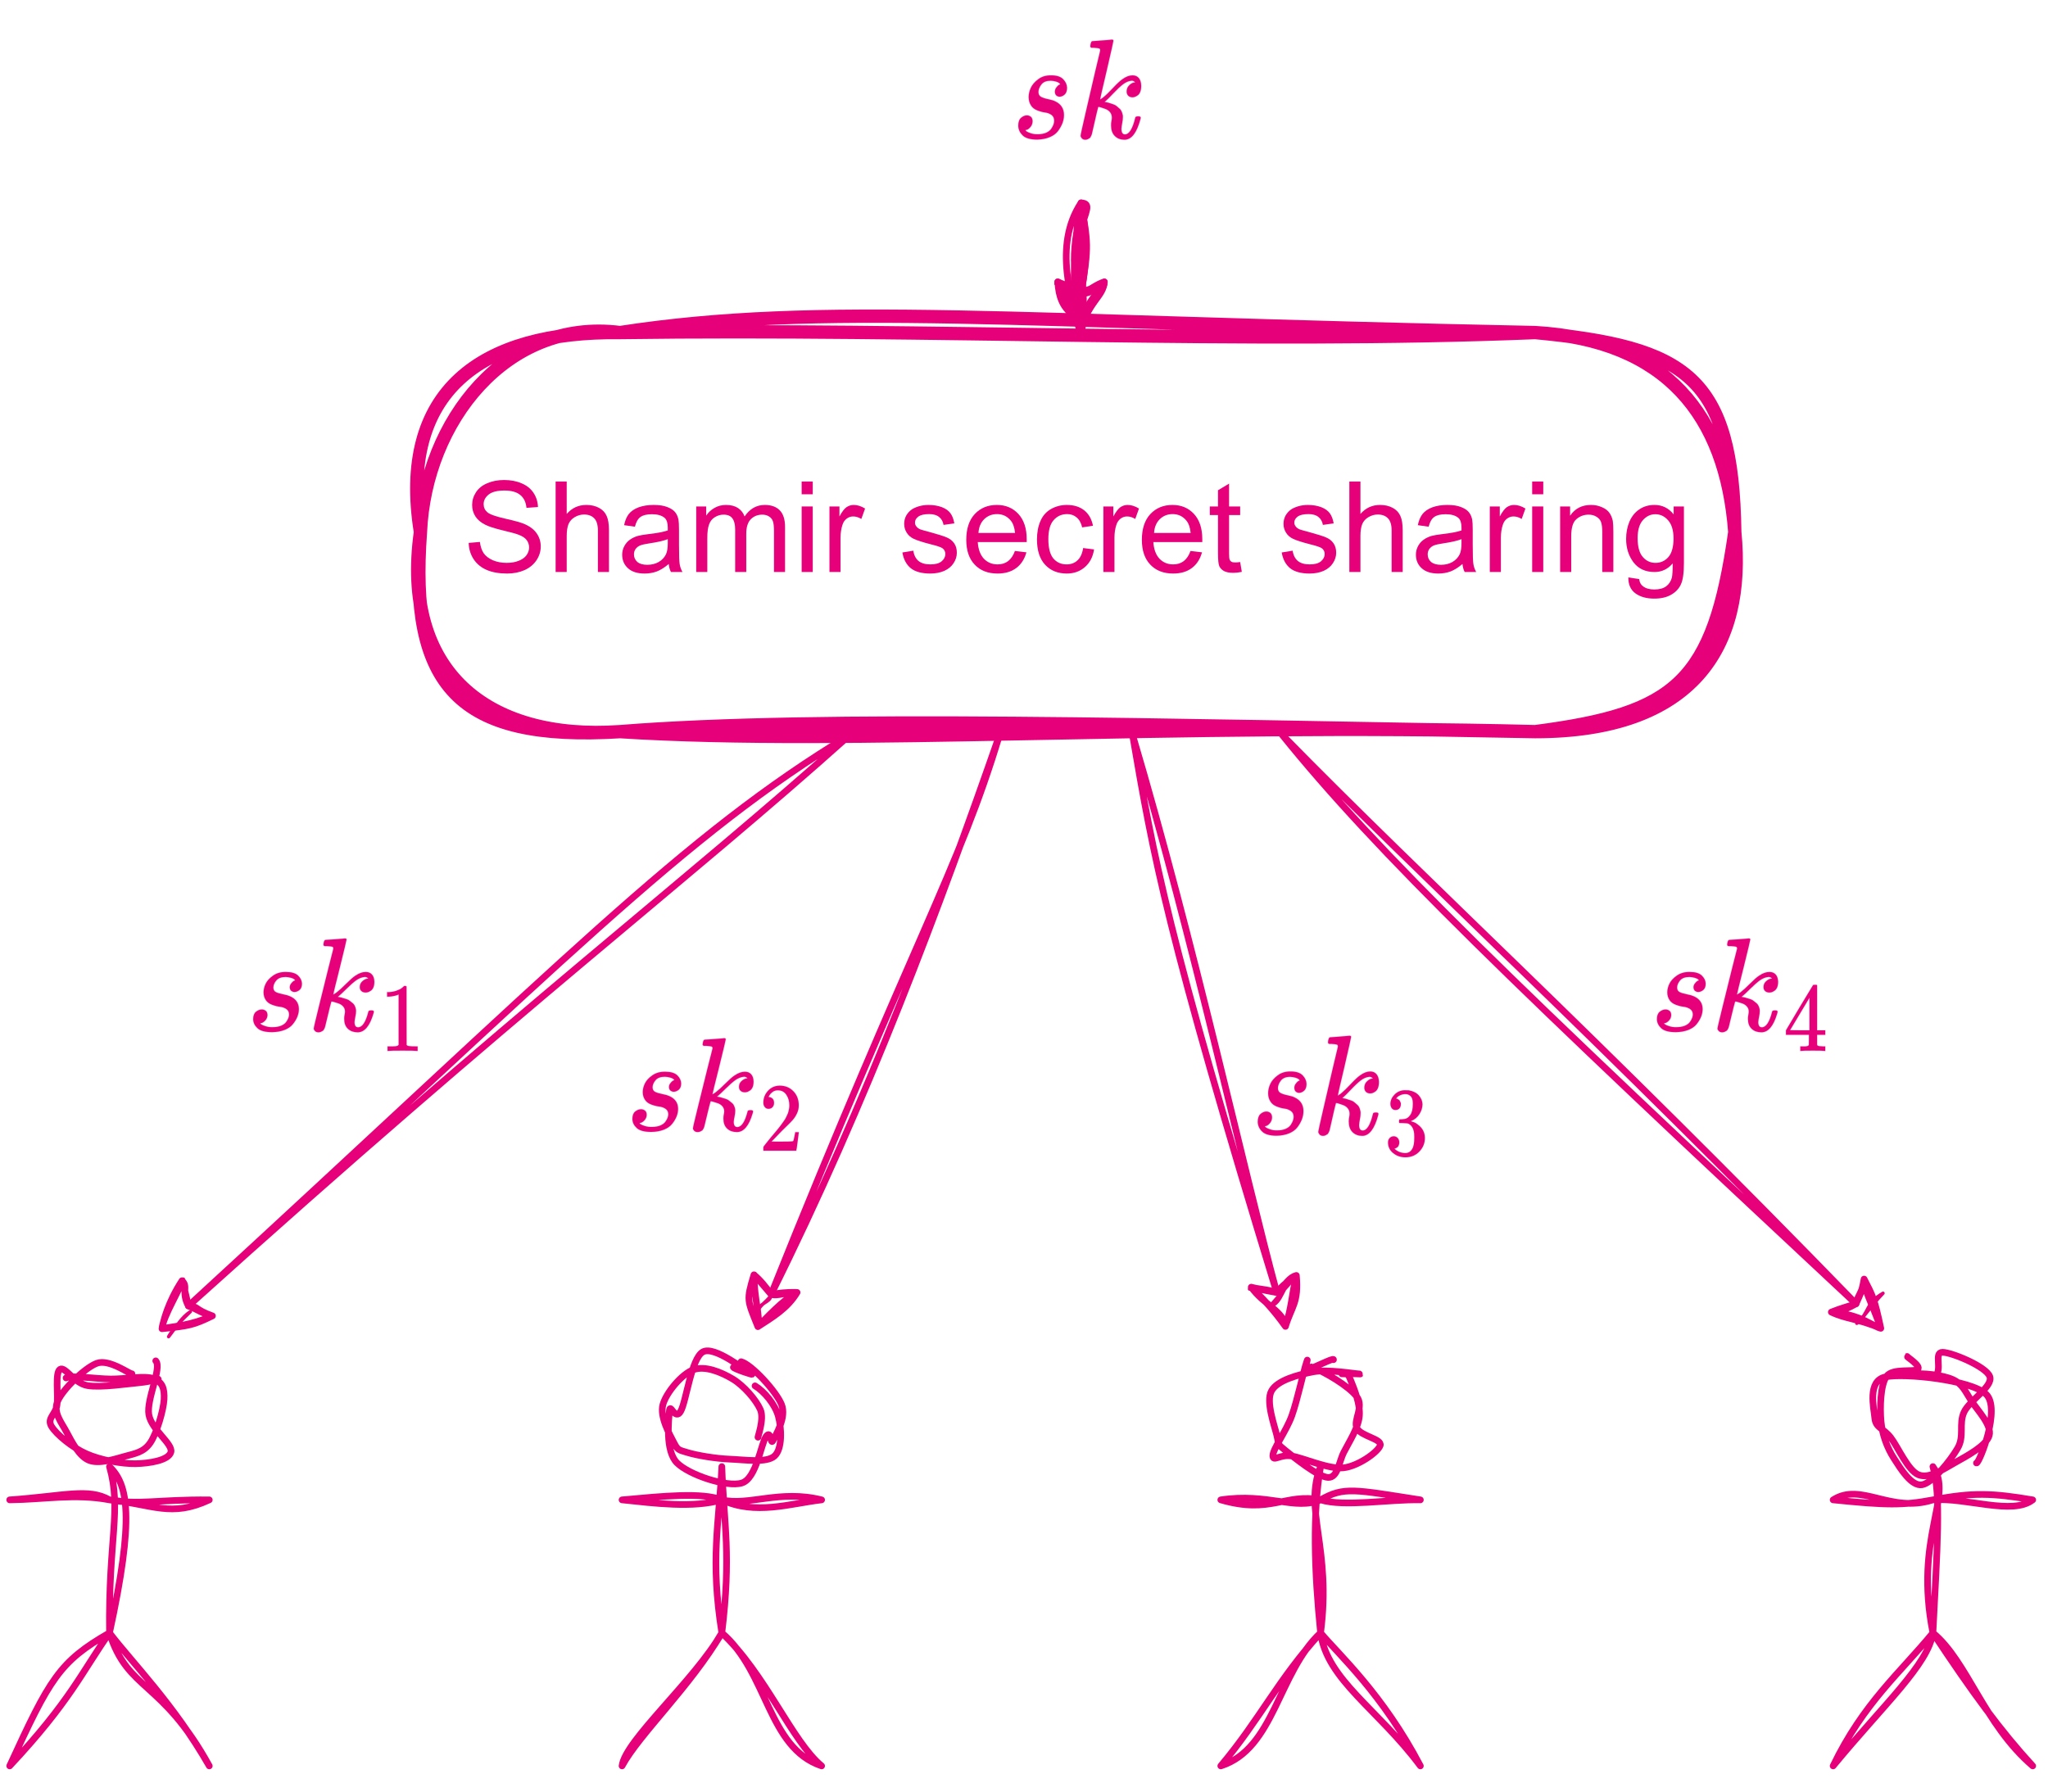 <?xml version="1.0" encoding="UTF-8" standalone="no"?>
<svg 
   width="230.88pt"
   height="202.08pt"
   viewBox="0 0 230.88 202.08"
   version="1.1"
   id="svg172"
   xmlns:xlink="http://www.w3.org/1999/xlink"
   xmlns="http://www.w3.org/2000/svg"
   xmlns:svg="http://www.w3.org/2000/svg" content="%3Cmxfile%20host%3D%22app.diagrams.net%22%20modified%3D%222023-07-18T19%3A11%3A26.250Z%22%20agent%3D%22Mozilla%2F5.0%20(X11%3B%20Ubuntu%3B%20Linux%20x86_64%3B%20rv%3A109.0)%20Gecko%2F20100101%20Firefox%2F115.0%22%20version%3D%2221.6.2%22%20etag%3D%22vUOg6l6LLTGyCQ74d5ar%22%20type%3D%22device%22%3E%20%20%20%3Cdiagram%20name%3D%22Page-1%22%20id%3D%22yjABidVFkszVPxEuU7tF%22%3E%20%20%20%20%20%3CmxGraphModel%20dx%3D%221533%22%20dy%3D%222558%22%20grid%3D%221%22%20gridSize%3D%2210%22%20guides%3D%221%22%20tooltips%3D%221%22%20connect%3D%221%22%20arrows%3D%221%22%20fold%3D%221%22%20page%3D%221%22%20pageScale%3D%221%22%20pageWidth%3D%22850%22%20pageHeight%3D%221100%22%20math%3D%221%22%20shadow%3D%220%22%3E%20%20%20%20%20%20%20%3Croot%3E%20%20%20%20%20%20%20%20%20%3CmxCell%20id%3D%220%22%20%2F%3E%20%20%20%20%20%20%20%20%20%3CmxCell%20id%3D%221%22%20parent%3D%220%22%20%2F%3E%20%20%20%20%20%20%20%20%20%3CmxCell%20id%3D%222%22%20style%3D%22edgeStyle%3DorthogonalEdgeStyle%3Brounded%3D0%3BorthogonalLoop%3D1%3BjettySize%3Dauto%3Bhtml%3D1%3BentryX%3D0.5%3BentryY%3D0%3BentryDx%3D0%3BentryDy%3D0%3BstrokeColor%3D%23E6007A%3Bsketch%3D1%3BcurveFitting%3D1%3Bjiggle%3D2%3B%22%20edge%3D%221%22%20source%3D%224%22%20target%3D%229%22%20parent%3D%221%22%3E%20%20%20%20%20%20%20%20%20%20%20%3CmxGeometry%20relative%3D%221%22%20as%3D%22geometry%22%20%2F%3E%20%20%20%20%20%20%20%20%20%3C%2FmxCell%3E%20%20%20%20%20%20%20%20%20%3CmxCell%20id%3D%223%22%20value%3D%22%22%20style%3D%22edgeStyle%3DorthogonalEdgeStyle%3Brounded%3D0%3BorthogonalLoop%3D1%3BjettySize%3Dauto%3Bhtml%3D1%3BstrokeColor%3D%23E6007A%3Bsketch%3D1%3BcurveFitting%3D1%3Bjiggle%3D2%3B%22%20edge%3D%221%22%20source%3D%224%22%20target%3D%229%22%20parent%3D%221%22%3E%20%20%20%20%20%20%20%20%20%20%20%3CmxGeometry%20relative%3D%221%22%20as%3D%22geometry%22%20%2F%3E%20%20%20%20%20%20%20%20%20%3C%2FmxCell%3E%20%20%20%20%20%20%20%20%20%3CmxCell%20id%3D%224%22%20value%3D%22%26lt%3Bdiv%26gt%3B%24%24sk%24%24%26lt%3B%2Fdiv%26gt%3B%22%20style%3D%22text%3Bhtml%3D1%3BstrokeColor%3Dnone%3BfillColor%3Dnone%3Balign%3Dcenter%3BverticalAlign%3Dmiddle%3BwhiteSpace%3Dwrap%3Brounded%3D0%3BfontSize%3D17%3BfontColor%3D%23E6007A%3Bsketch%3D1%3BcurveFitting%3D1%3Bjiggle%3D2%3B%22%20vertex%3D%221%22%20parent%3D%221%22%3E%20%20%20%20%20%20%20%20%20%20%20%3CmxGeometry%20x%3D%221650%22%20y%3D%22-1360%22%20width%3D%2277.96%22%20height%3D%2230%22%20as%3D%22geometry%22%20%2F%3E%20%20%20%20%20%20%20%20%20%3C%2FmxCell%3E%20%20%20%20%20%20%20%20%20%3CmxCell%20id%3D%225%22%20style%3D%22shape%3Dconnector%3Brounded%3D0%3Bsketch%3D1%3Bjiggle%3D2%3BcurveFitting%3D1%3BorthogonalLoop%3D1%3BjettySize%3Dauto%3Bhtml%3D1%3BlabelBackgroundColor%3Ddefault%3BstrokeColor%3D%23E6007A%3BfontFamily%3DHelvetica%3BfontSize%3D11%3BfontColor%3Ddefault%3BendArrow%3Dclassic%3B%22%20edge%3D%221%22%20source%3D%229%22%20parent%3D%221%22%3E%20%20%20%20%20%20%20%20%20%20%20%3CmxGeometry%20relative%3D%221%22%20as%3D%22geometry%22%3E%20%20%20%20%20%20%20%20%20%20%20%20%20%3CmxPoint%20x%3D%221550%22%20y%3D%22-1160%22%20as%3D%22targetPoint%22%20%2F%3E%20%20%20%20%20%20%20%20%20%20%20%3C%2FmxGeometry%3E%20%20%20%20%20%20%20%20%20%3C%2FmxCell%3E%20%20%20%20%20%20%20%20%20%3CmxCell%20id%3D%226%22%20style%3D%22edgeStyle%3Dnone%3Bshape%3Dconnector%3Brounded%3D0%3Bsketch%3D1%3Bjiggle%3D2%3BcurveFitting%3D1%3BorthogonalLoop%3D1%3BjettySize%3Dauto%3Bhtml%3D1%3BlabelBackgroundColor%3Ddefault%3BstrokeColor%3D%23E6007A%3BfontFamily%3DHelvetica%3BfontSize%3D11%3BfontColor%3Ddefault%3BendArrow%3Dclassic%3B%22%20edge%3D%221%22%20source%3D%229%22%20parent%3D%221%22%3E%20%20%20%20%20%20%20%20%20%20%20%3CmxGeometry%20relative%3D%221%22%20as%3D%22geometry%22%3E%20%20%20%20%20%20%20%20%20%20%20%20%20%3CmxPoint%20x%3D%221640%22%20y%3D%22-1160%22%20as%3D%22targetPoint%22%20%2F%3E%20%20%20%20%20%20%20%20%20%20%20%3C%2FmxGeometry%3E%20%20%20%20%20%20%20%20%20%3C%2FmxCell%3E%20%20%20%20%20%20%20%20%20%3CmxCell%20id%3D%227%22%20style%3D%22edgeStyle%3Dnone%3Bshape%3Dconnector%3Brounded%3D0%3Bsketch%3D1%3Bjiggle%3D2%3BcurveFitting%3D1%3BorthogonalLoop%3D1%3BjettySize%3Dauto%3Bhtml%3D1%3BlabelBackgroundColor%3Ddefault%3BstrokeColor%3D%23E6007A%3BfontFamily%3DHelvetica%3BfontSize%3D11%3BfontColor%3Ddefault%3BendArrow%3Dclassic%3B%22%20edge%3D%221%22%20source%3D%229%22%20parent%3D%221%22%3E%20%20%20%20%20%20%20%20%20%20%20%3CmxGeometry%20relative%3D%221%22%20as%3D%22geometry%22%3E%20%20%20%20%20%20%20%20%20%20%20%20%20%3CmxPoint%20x%3D%221720%22%20y%3D%22-1160%22%20as%3D%22targetPoint%22%20%2F%3E%20%20%20%20%20%20%20%20%20%20%20%3C%2FmxGeometry%3E%20%20%20%20%20%20%20%20%20%3C%2FmxCell%3E%20%20%20%20%20%20%20%20%20%3CmxCell%20id%3D%228%22%20style%3D%22edgeStyle%3Dnone%3Bshape%3Dconnector%3Brounded%3D0%3Bsketch%3D1%3Bjiggle%3D2%3BcurveFitting%3D1%3BorthogonalLoop%3D1%3BjettySize%3Dauto%3Bhtml%3D1%3BlabelBackgroundColor%3Ddefault%3BstrokeColor%3D%23E6007A%3BfontFamily%3DHelvetica%3BfontSize%3D11%3BfontColor%3Ddefault%3BendArrow%3Dclassic%3B%22%20edge%3D%221%22%20source%3D%229%22%20parent%3D%221%22%3E%20%20%20%20%20%20%20%20%20%20%20%3CmxGeometry%20relative%3D%221%22%20as%3D%22geometry%22%3E%20%20%20%20%20%20%20%20%20%20%20%20%20%3CmxPoint%20x%3D%221810%22%20y%3D%22-1160%22%20as%3D%22targetPoint%22%20%2F%3E%20%20%20%20%20%20%20%20%20%20%20%3C%2FmxGeometry%3E%20%20%20%20%20%20%20%20%20%3C%2FmxCell%3E%20%20%20%20%20%20%20%20%20%3CmxCell%20id%3D%229%22%20value%3D%22%26lt%3Bfont%20style%3D%26quot%3Bfont-size%3A%2019px%3B%26quot%3B%26gt%3BShamir%20secret%20sharing%26lt%3Bfont%20style%3D%26quot%3Bfont-size%3A%2019px%3B%26quot%3B%26gt%3B%26lt%3Bbr%26gt%3B%26lt%3B%2Ffont%26gt%3B%26lt%3B%2Ffont%26gt%3B%22%20style%3D%22rounded%3D1%3BwhiteSpace%3Dwrap%3Bhtml%3D1%3BfillColor%3Dnone%3BfontColor%3D%23E6007A%3BstrokeColor%3D%23E6007A%3Bsketch%3D1%3BcurveFitting%3D1%3Bjiggle%3D2%3BstrokeWidth%3D2%3BarcSize%3D50%3B%22%20vertex%3D%221%22%20parent%3D%221%22%3E%20%20%20%20%20%20%20%20%20%20%20%3CmxGeometry%20x%3D%221590.2%22%20y%3D%22-1310%22%20width%3D%22197.56%22%20height%3D%2260%22%20as%3D%22geometry%22%20%2F%3E%20%20%20%20%20%20%20%20%20%3C%2FmxCell%3E%20%20%20%20%20%20%20%20%20%3CmxCell%20id%3D%2210%22%20value%3D%22%22%20style%3D%22shape%3DumlActor%3BverticalLabelPosition%3Dbottom%3BverticalAlign%3Dtop%3Bhtml%3D1%3BoutlineConnect%3D0%3BfontFamily%3DHelvetica%3BfontSize%3D11%3BfontColor%3Ddefault%3BstrokeColor%3D%23E6007A%3Bsketch%3D1%3BcurveFitting%3D1%3Bjiggle%3D2%3BfillColor%3Dnone%3B%22%20vertex%3D%221%22%20parent%3D%221%22%3E%20%20%20%20%20%20%20%20%20%20%20%3CmxGeometry%20x%3D%221527.96%22%20y%3D%22-1155%22%20width%3D%2230%22%20height%3D%2260%22%20as%3D%22geometry%22%20%2F%3E%20%20%20%20%20%20%20%20%20%3C%2FmxCell%3E%20%20%20%20%20%20%20%20%20%3CmxCell%20id%3D%2211%22%20value%3D%22%22%20style%3D%22shape%3DumlActor%3BverticalLabelPosition%3Dbottom%3BverticalAlign%3Dtop%3Bhtml%3D1%3BoutlineConnect%3D0%3BfontFamily%3DHelvetica%3BfontSize%3D11%3BfontColor%3Ddefault%3BstrokeColor%3D%23E6007A%3Bsketch%3D1%3BcurveFitting%3D1%3Bjiggle%3D2%3BfillColor%3Dnone%3B%22%20vertex%3D%221%22%20parent%3D%221%22%3E%20%20%20%20%20%20%20%20%20%20%20%3CmxGeometry%20x%3D%221620%22%20y%3D%22-1155%22%20width%3D%2230%22%20height%3D%2260%22%20as%3D%22geometry%22%20%2F%3E%20%20%20%20%20%20%20%20%20%3C%2FmxCell%3E%20%20%20%20%20%20%20%20%20%3CmxCell%20id%3D%2212%22%20value%3D%22%22%20style%3D%22shape%3DumlActor%3BverticalLabelPosition%3Dbottom%3BverticalAlign%3Dtop%3Bhtml%3D1%3BoutlineConnect%3D0%3BfontFamily%3DHelvetica%3BfontSize%3D11%3BfontColor%3Ddefault%3BstrokeColor%3D%23E6007A%3Bsketch%3D1%3BcurveFitting%3D1%3Bjiggle%3D2%3BfillColor%3Dnone%3B%22%20vertex%3D%221%22%20parent%3D%221%22%3E%20%20%20%20%20%20%20%20%20%20%20%3CmxGeometry%20x%3D%221710%22%20y%3D%22-1155%22%20width%3D%2230%22%20height%3D%2260%22%20as%3D%22geometry%22%20%2F%3E%20%20%20%20%20%20%20%20%20%3C%2FmxCell%3E%20%20%20%20%20%20%20%20%20%3CmxCell%20id%3D%2213%22%20value%3D%22%22%20style%3D%22shape%3DumlActor%3BverticalLabelPosition%3Dbottom%3BverticalAlign%3Dtop%3Bhtml%3D1%3BoutlineConnect%3D0%3BfontFamily%3DHelvetica%3BfontSize%3D11%3BfontColor%3Ddefault%3BstrokeColor%3D%23E6007A%3Bsketch%3D1%3BcurveFitting%3D1%3Bjiggle%3D2%3BfillColor%3Dnone%3B%22%20vertex%3D%221%22%20parent%3D%221%22%3E%20%20%20%20%20%20%20%20%20%20%20%3CmxGeometry%20x%3D%221802.04%22%20y%3D%22-1155%22%20width%3D%2230%22%20height%3D%2260%22%20as%3D%22geometry%22%20%2F%3E%20%20%20%20%20%20%20%20%20%3C%2FmxCell%3E%20%20%20%20%20%20%20%20%20%3CmxCell%20id%3D%2214%22%20value%3D%22%26lt%3Bdiv%26gt%3B%24%24sk_1%24%24%26lt%3B%2Fdiv%26gt%3B%22%20style%3D%22text%3Bhtml%3D1%3BstrokeColor%3Dnone%3BfillColor%3Dnone%3Balign%3Dcenter%3BverticalAlign%3Dmiddle%3BwhiteSpace%3Dwrap%3Brounded%3D0%3BfontSize%3D17%3BfontColor%3D%23E6007A%3Bsketch%3D1%3BcurveFitting%3D1%3Bjiggle%3D2%3B%22%20vertex%3D%221%22%20parent%3D%221%22%3E%20%20%20%20%20%20%20%20%20%20%20%3CmxGeometry%20x%3D%221538.98%22%20y%3D%22-1225%22%20width%3D%2277.96%22%20height%3D%2230%22%20as%3D%22geometry%22%20%2F%3E%20%20%20%20%20%20%20%20%20%3C%2FmxCell%3E%20%20%20%20%20%20%20%20%20%3CmxCell%20id%3D%2215%22%20value%3D%22%26lt%3Bdiv%26gt%3B%24%24sk_2%24%24%26lt%3B%2Fdiv%26gt%3B%22%20style%3D%22text%3Bhtml%3D1%3BstrokeColor%3Dnone%3BfillColor%3Dnone%3Balign%3Dcenter%3BverticalAlign%3Dmiddle%3BwhiteSpace%3Dwrap%3Brounded%3D0%3BfontSize%3D17%3BfontColor%3D%23E6007A%3Bsketch%3D1%3BcurveFitting%3D1%3Bjiggle%3D2%3B%22%20vertex%3D%221%22%20parent%3D%221%22%3E%20%20%20%20%20%20%20%20%20%20%20%3CmxGeometry%20x%3D%221596.02%22%20y%3D%22-1210%22%20width%3D%2277.96%22%20height%3D%2230%22%20as%3D%22geometry%22%20%2F%3E%20%20%20%20%20%20%20%20%20%3C%2FmxCell%3E%20%20%20%20%20%20%20%20%20%3CmxCell%20id%3D%2216%22%20value%3D%22%26lt%3Bdiv%26gt%3B%24%24sk_3%24%24%26lt%3B%2Fdiv%26gt%3B%22%20style%3D%22text%3Bhtml%3D1%3BstrokeColor%3Dnone%3BfillColor%3Dnone%3Balign%3Dcenter%3BverticalAlign%3Dmiddle%3BwhiteSpace%3Dwrap%3Brounded%3D0%3BfontSize%3D17%3BfontColor%3D%23E6007A%3Bsketch%3D1%3BcurveFitting%3D1%3Bjiggle%3D2%3B%22%20vertex%3D%221%22%20parent%3D%221%22%3E%20%20%20%20%20%20%20%20%20%20%20%3CmxGeometry%20x%3D%221690%22%20y%3D%22-1210%22%20width%3D%2277.96%22%20height%3D%2230%22%20as%3D%22geometry%22%20%2F%3E%20%20%20%20%20%20%20%20%20%3C%2FmxCell%3E%20%20%20%20%20%20%20%20%20%3CmxCell%20id%3D%2217%22%20value%3D%22%26lt%3Bdiv%26gt%3B%24%24sk_4%24%24%26lt%3B%2Fdiv%26gt%3B%22%20style%3D%22text%3Bhtml%3D1%3BstrokeColor%3Dnone%3BfillColor%3Dnone%3Balign%3Dcenter%3BverticalAlign%3Dmiddle%3BwhiteSpace%3Dwrap%3Brounded%3D0%3BfontSize%3D17%3BfontColor%3D%23E6007A%3Bsketch%3D1%3BcurveFitting%3D1%3Bjiggle%3D2%3B%22%20vertex%3D%221%22%20parent%3D%221%22%3E%20%20%20%20%20%20%20%20%20%20%20%3CmxGeometry%20x%3D%221750%22%20y%3D%22-1225%22%20width%3D%2277.96%22%20height%3D%2230%22%20as%3D%22geometry%22%20%2F%3E%20%20%20%20%20%20%20%20%20%3C%2FmxCell%3E%20%20%20%20%20%20%20%3C%2Froot%3E%20%20%20%20%20%3C%2FmxGraphModel%3E%20%20%20%3C%2Fdiagram%3E%20%3C%2Fmxfile%3E%20">
  <defs
     id="defs44">
    <g
       id="g42">
      <g
         id="glyph-0-0">
        <path
           d="M 1.781 0 L 1.781 -8.906 L 8.906 -8.906 L 8.906 0 Z M 2 -0.219 L 8.688 -0.219 L 8.688 -8.688 L 2 -8.688 Z M 2 -0.219 "
           id="path2" />
      </g>
      <g
         id="glyph-0-1">
        <path
           d="M 0.641 -3.281 L 1.906 -3.391 C 1.969 -2.879 2.109 -2.457 2.328 -2.125 C 2.555 -1.801 2.898 -1.535 3.359 -1.328 C 3.828 -1.129 4.348 -1.031 4.922 -1.031 C 5.441 -1.031 5.895 -1.109 6.281 -1.266 C 6.676 -1.422 6.969 -1.629 7.156 -1.891 C 7.352 -2.16 7.453 -2.453 7.453 -2.766 C 7.453 -3.086 7.359 -3.367 7.172 -3.609 C 6.992 -3.848 6.691 -4.047 6.266 -4.203 C 5.992 -4.316 5.391 -4.484 4.453 -4.703 C 3.516 -4.93 2.859 -5.145 2.484 -5.344 C 1.992 -5.594 1.629 -5.906 1.391 -6.281 C 1.148 -6.664 1.031 -7.094 1.031 -7.562 C 1.031 -8.07 1.176 -8.551 1.469 -9 C 1.758 -9.445 2.188 -9.785 2.75 -10.016 C 3.312 -10.254 3.938 -10.375 4.625 -10.375 C 5.375 -10.375 6.035 -10.25 6.609 -10 C 7.191 -9.758 7.641 -9.398 7.953 -8.922 C 8.266 -8.453 8.43 -7.922 8.453 -7.328 L 7.156 -7.234 C 7.094 -7.879 6.859 -8.363 6.453 -8.688 C 6.055 -9.02 5.461 -9.188 4.672 -9.188 C 3.859 -9.188 3.266 -9.035 2.891 -8.734 C 2.516 -8.43 2.328 -8.07 2.328 -7.656 C 2.328 -7.289 2.461 -6.988 2.734 -6.75 C 2.992 -6.508 3.672 -6.266 4.766 -6.016 C 5.859 -5.773 6.609 -5.562 7.016 -5.375 C 7.609 -5.102 8.047 -4.754 8.328 -4.328 C 8.617 -3.91 8.766 -3.426 8.766 -2.875 C 8.766 -2.332 8.609 -1.82 8.297 -1.344 C 7.984 -0.863 7.535 -0.488 6.953 -0.219 C 6.367 0.039 5.711 0.172 4.984 0.172 C 4.066 0.172 3.297 0.035 2.672 -0.234 C 2.047 -0.504 1.555 -0.906 1.203 -1.438 C 0.848 -1.977 0.66 -2.594 0.641 -3.281 Z M 0.641 -3.281 "
           id="path5" />
      </g>
      <g
         id="glyph-0-2">
        <path
           d="M 0.938 0 L 0.938 -10.203 L 2.188 -10.203 L 2.188 -6.547 C 2.77 -7.223 3.508 -7.562 4.406 -7.562 C 4.945 -7.562 5.422 -7.453 5.828 -7.234 C 6.234 -7.016 6.52 -6.711 6.688 -6.328 C 6.863 -5.953 6.953 -5.406 6.953 -4.688 L 6.953 0 L 5.703 0 L 5.703 -4.688 C 5.703 -5.312 5.566 -5.766 5.297 -6.047 C 5.023 -6.336 4.641 -6.484 4.141 -6.484 C 3.773 -6.484 3.426 -6.383 3.094 -6.188 C 2.77 -6 2.535 -5.738 2.391 -5.406 C 2.254 -5.07 2.188 -4.617 2.188 -4.047 L 2.188 0 Z M 0.938 0 "
           id="path8" />
      </g>
      <g
         id="glyph-0-3">
        <path
           d="M 5.766 -0.906 C 5.297 -0.508 4.848 -0.227 4.422 -0.062 C 3.992 0.094 3.535 0.172 3.047 0.172 C 2.234 0.172 1.609 -0.023 1.172 -0.422 C 0.734 -0.816 0.516 -1.328 0.516 -1.953 C 0.516 -2.305 0.598 -2.633 0.766 -2.938 C 0.93 -3.238 1.145 -3.477 1.406 -3.656 C 1.676 -3.844 1.977 -3.984 2.312 -4.078 C 2.551 -4.141 2.922 -4.203 3.422 -4.266 C 4.43 -4.379 5.176 -4.52 5.656 -4.688 C 5.656 -4.863 5.656 -4.973 5.656 -5.016 C 5.656 -5.523 5.539 -5.883 5.312 -6.094 C 4.988 -6.375 4.508 -6.516 3.875 -6.516 C 3.289 -6.516 2.859 -6.41 2.578 -6.203 C 2.297 -6.004 2.086 -5.641 1.953 -5.109 L 0.734 -5.281 C 0.836 -5.801 1.016 -6.223 1.266 -6.547 C 1.523 -6.867 1.895 -7.117 2.375 -7.297 C 2.863 -7.473 3.426 -7.562 4.062 -7.562 C 4.695 -7.562 5.207 -7.484 5.594 -7.328 C 5.988 -7.18 6.281 -6.992 6.469 -6.766 C 6.656 -6.547 6.785 -6.266 6.859 -5.922 C 6.898 -5.703 6.922 -5.316 6.922 -4.766 L 6.922 -3.094 C 6.922 -1.926 6.945 -1.188 7 -0.875 C 7.051 -0.57 7.156 -0.281 7.312 0 L 6.016 0 C 5.879 -0.258 5.797 -0.562 5.766 -0.906 Z M 5.656 -3.703 C 5.195 -3.523 4.516 -3.367 3.609 -3.234 C 3.098 -3.16 2.734 -3.078 2.516 -2.984 C 2.305 -2.891 2.141 -2.754 2.016 -2.578 C 1.898 -2.398 1.844 -2.203 1.844 -1.984 C 1.844 -1.648 1.969 -1.367 2.219 -1.141 C 2.477 -0.922 2.852 -0.812 3.344 -0.812 C 3.82 -0.812 4.25 -0.914 4.625 -1.125 C 5 -1.344 5.273 -1.633 5.453 -2 C 5.586 -2.281 5.656 -2.695 5.656 -3.25 Z M 5.656 -3.703 "
           id="path11" />
      </g>
      <g
         id="glyph-0-4">
        <path
           d="M 0.938 0 L 0.938 -7.391 L 2.062 -7.391 L 2.062 -6.359 C 2.289 -6.711 2.598 -7 2.984 -7.219 C 3.367 -7.445 3.805 -7.562 4.297 -7.562 C 4.848 -7.562 5.297 -7.445 5.641 -7.219 C 5.992 -6.988 6.242 -6.672 6.391 -6.266 C 6.973 -7.129 7.734 -7.562 8.672 -7.562 C 9.398 -7.562 9.961 -7.359 10.359 -6.953 C 10.754 -6.547 10.953 -5.922 10.953 -5.078 L 10.953 0 L 9.703 0 L 9.703 -4.656 C 9.703 -5.156 9.66 -5.516 9.578 -5.734 C 9.504 -5.953 9.359 -6.129 9.141 -6.266 C 8.93 -6.398 8.68 -6.469 8.391 -6.469 C 7.867 -6.469 7.438 -6.297 7.094 -5.953 C 6.75 -5.609 6.578 -5.055 6.578 -4.297 L 6.578 0 L 5.328 0 L 5.328 -4.797 C 5.328 -5.359 5.223 -5.773 5.016 -6.047 C 4.816 -6.328 4.484 -6.469 4.016 -6.469 C 3.672 -6.469 3.348 -6.375 3.047 -6.188 C 2.742 -6.008 2.523 -5.738 2.391 -5.375 C 2.254 -5.02 2.188 -4.504 2.188 -3.828 L 2.188 0 Z M 0.938 0 "
           id="path14" />
      </g>
      <g
         id="glyph-0-5">
        <path
           d="M 0.953 -8.766 L 0.953 -10.203 L 2.203 -10.203 L 2.203 -8.766 Z M 0.953 0 L 0.953 -7.391 L 2.203 -7.391 L 2.203 0 Z M 0.953 0 "
           id="path17" />
      </g>
      <g
         id="glyph-0-6">
        <path
           d="M 0.922 0 L 0.922 -7.391 L 2.047 -7.391 L 2.047 -6.266 C 2.336 -6.797 2.602 -7.145 2.844 -7.312 C 3.094 -7.477 3.363 -7.562 3.656 -7.562 C 4.07 -7.562 4.5 -7.426 4.938 -7.156 L 4.516 -5.984 C 4.203 -6.172 3.895 -6.266 3.594 -6.266 C 3.32 -6.266 3.078 -6.18 2.859 -6.016 C 2.641 -5.848 2.484 -5.617 2.391 -5.328 C 2.242 -4.879 2.172 -4.395 2.172 -3.875 L 2.172 0 Z M 0.922 0 "
           id="path20" />
      </g>
      <g
         id="glyph-0-7" />
      <g
         id="glyph-0-8">
        <path
           d="M 0.438 -2.203 L 1.672 -2.406 C 1.742 -1.906 1.938 -1.52 2.25 -1.25 C 2.57 -0.988 3.02 -0.859 3.594 -0.859 C 4.164 -0.859 4.586 -0.973 4.859 -1.203 C 5.141 -1.441 5.281 -1.719 5.281 -2.031 C 5.281 -2.32 5.16 -2.547 4.922 -2.703 C 4.742 -2.816 4.316 -2.957 3.641 -3.125 C 2.723 -3.363 2.086 -3.566 1.734 -3.734 C 1.379 -3.898 1.109 -4.133 0.922 -4.438 C 0.734 -4.738 0.641 -5.066 0.641 -5.422 C 0.641 -5.754 0.711 -6.062 0.859 -6.344 C 1.016 -6.625 1.223 -6.859 1.484 -7.047 C 1.68 -7.18 1.945 -7.301 2.281 -7.406 C 2.625 -7.508 2.988 -7.562 3.375 -7.562 C 3.945 -7.562 4.453 -7.477 4.891 -7.312 C 5.328 -7.145 5.648 -6.914 5.859 -6.625 C 6.066 -6.344 6.211 -5.961 6.297 -5.484 L 5.078 -5.312 C 5.016 -5.695 4.848 -5.992 4.578 -6.203 C 4.316 -6.422 3.941 -6.531 3.453 -6.531 C 2.879 -6.531 2.469 -6.43 2.219 -6.234 C 1.977 -6.047 1.859 -5.828 1.859 -5.578 C 1.859 -5.41 1.91 -5.266 2.016 -5.141 C 2.109 -5.004 2.266 -4.891 2.484 -4.797 C 2.609 -4.754 2.977 -4.648 3.594 -4.484 C 4.477 -4.242 5.098 -4.047 5.453 -3.891 C 5.805 -3.742 6.082 -3.523 6.281 -3.234 C 6.477 -2.953 6.578 -2.598 6.578 -2.172 C 6.578 -1.754 6.453 -1.359 6.203 -0.984 C 5.961 -0.617 5.613 -0.332 5.156 -0.125 C 4.695 0.07 4.176 0.172 3.594 0.172 C 2.633 0.172 1.898 -0.023 1.391 -0.422 C 0.891 -0.828 0.57 -1.422 0.438 -2.203 Z M 0.438 -2.203 "
           id="path24" />
      </g>
      <g
         id="glyph-0-9">
        <path
           d="M 6 -2.375 L 7.297 -2.219 C 7.086 -1.457 6.707 -0.867 6.156 -0.453 C 5.602 -0.035 4.898 0.172 4.047 0.172 C 2.961 0.172 2.102 -0.16 1.469 -0.828 C 0.832 -1.492 0.516 -2.426 0.516 -3.625 C 0.516 -4.875 0.832 -5.844 1.469 -6.531 C 2.113 -7.219 2.945 -7.562 3.969 -7.562 C 4.957 -7.562 5.766 -7.223 6.391 -6.547 C 7.016 -5.867 7.328 -4.922 7.328 -3.703 C 7.328 -3.629 7.328 -3.52 7.328 -3.375 L 1.812 -3.375 C 1.863 -2.562 2.094 -1.938 2.5 -1.5 C 2.914 -1.07 3.43 -0.859 4.047 -0.859 C 4.504 -0.859 4.895 -0.977 5.219 -1.219 C 5.551 -1.469 5.812 -1.852 6 -2.375 Z M 1.891 -4.406 L 6.016 -4.406 C 5.953 -5.031 5.789 -5.492 5.531 -5.797 C 5.133 -6.285 4.617 -6.531 3.984 -6.531 C 3.41 -6.531 2.926 -6.336 2.531 -5.953 C 2.145 -5.566 1.93 -5.051 1.891 -4.406 Z M 1.891 -4.406 "
           id="path27" />
      </g>
      <g
         id="glyph-0-10">
        <path
           d="M 5.766 -2.703 L 7 -2.547 C 6.863 -1.691 6.516 -1.023 5.953 -0.547 C 5.398 -0.066 4.723 0.172 3.922 0.172 C 2.91 0.172 2.098 -0.156 1.484 -0.812 C 0.867 -1.477 0.562 -2.43 0.562 -3.672 C 0.562 -4.461 0.691 -5.156 0.953 -5.75 C 1.211 -6.352 1.613 -6.805 2.156 -7.109 C 2.695 -7.41 3.285 -7.562 3.922 -7.562 C 4.723 -7.562 5.379 -7.359 5.891 -6.953 C 6.398 -6.547 6.727 -5.969 6.875 -5.219 L 5.656 -5.031 C 5.539 -5.531 5.332 -5.906 5.031 -6.156 C 4.738 -6.406 4.383 -6.531 3.969 -6.531 C 3.344 -6.531 2.832 -6.301 2.438 -5.844 C 2.039 -5.395 1.844 -4.68 1.844 -3.703 C 1.844 -2.711 2.031 -1.988 2.406 -1.531 C 2.789 -1.082 3.289 -0.859 3.906 -0.859 C 4.395 -0.859 4.801 -1.008 5.125 -1.312 C 5.457 -1.613 5.672 -2.078 5.766 -2.703 Z M 5.766 -2.703 "
           id="path30" />
      </g>
      <g
         id="glyph-0-11">
        <path
           d="M 3.672 -1.125 L 3.859 -0.016 C 3.504 0.055 3.188 0.094 2.906 0.094 C 2.457 0.094 2.102 0.023 1.844 -0.109 C 1.594 -0.254 1.414 -0.441 1.312 -0.672 C 1.219 -0.91 1.172 -1.406 1.172 -2.156 L 1.172 -6.422 L 0.25 -6.422 L 0.25 -7.391 L 1.172 -7.391 L 1.172 -9.219 L 2.422 -9.969 L 2.422 -7.391 L 3.672 -7.391 L 3.672 -6.422 L 2.422 -6.422 L 2.422 -2.094 C 2.422 -1.738 2.441 -1.508 2.484 -1.406 C 2.523 -1.301 2.594 -1.219 2.688 -1.156 C 2.789 -1.102 2.938 -1.078 3.125 -1.078 C 3.258 -1.078 3.441 -1.094 3.672 -1.125 Z M 3.672 -1.125 "
           id="path33" />
      </g>
      <g
         id="glyph-0-12">
        <path
           d="M 0.938 0 L 0.938 -7.391 L 2.062 -7.391 L 2.062 -6.344 C 2.602 -7.156 3.391 -7.562 4.422 -7.562 C 4.867 -7.562 5.273 -7.477 5.641 -7.312 C 6.016 -7.156 6.297 -6.945 6.484 -6.688 C 6.672 -6.426 6.801 -6.117 6.875 -5.766 C 6.914 -5.523 6.938 -5.117 6.938 -4.547 L 6.938 0 L 5.688 0 L 5.688 -4.5 C 5.688 -5.008 5.641 -5.391 5.547 -5.641 C 5.453 -5.891 5.281 -6.086 5.031 -6.234 C 4.781 -6.391 4.488 -6.469 4.156 -6.469 C 3.625 -6.469 3.16 -6.297 2.766 -5.953 C 2.379 -5.617 2.188 -4.977 2.188 -4.031 L 2.188 0 Z M 0.938 0 "
           id="path36" />
      </g>
      <g
         id="glyph-0-13">
        <path
           d="M 0.703 0.609 L 1.922 0.797 C 1.973 1.172 2.117 1.441 2.359 1.609 C 2.66 1.848 3.082 1.969 3.625 1.969 C 4.207 1.969 4.656 1.848 4.969 1.609 C 5.281 1.379 5.492 1.055 5.609 0.641 C 5.672 0.379 5.703 -0.156 5.703 -0.969 C 5.148 -0.32 4.469 0 3.656 0 C 2.633 0 1.844 -0.363 1.281 -1.094 C 0.727 -1.832 0.453 -2.711 0.453 -3.734 C 0.453 -4.441 0.578 -5.094 0.828 -5.688 C 1.086 -6.281 1.457 -6.738 1.938 -7.062 C 2.426 -7.395 3 -7.562 3.656 -7.562 C 4.531 -7.562 5.25 -7.207 5.812 -6.5 L 5.812 -7.391 L 6.969 -7.391 L 6.969 -1 C 6.969 0.145 6.848 0.957 6.609 1.438 C 6.379 1.914 6.008 2.297 5.5 2.578 C 5 2.859 4.375 3 3.625 3 C 2.75 3 2.039 2.801 1.5 2.406 C 0.957 2.008 0.691 1.41 0.703 0.609 Z M 1.75 -3.828 C 1.75 -2.859 1.941 -2.148 2.328 -1.703 C 2.711 -1.254 3.191 -1.031 3.766 -1.031 C 4.348 -1.031 4.832 -1.25 5.219 -1.688 C 5.602 -2.133 5.797 -2.832 5.797 -3.781 C 5.797 -4.688 5.594 -5.367 5.188 -5.828 C 4.789 -6.285 4.312 -6.516 3.75 -6.516 C 3.195 -6.516 2.723 -6.285 2.328 -5.828 C 1.941 -5.379 1.75 -4.711 1.75 -3.828 Z M 1.75 -3.828 "
           id="path39" />
      </g>
    </g>
  </defs>
  <path
     fill="none"
     stroke-width="1"
     stroke-linecap="round"
     stroke-linejoin="round"
     stroke="rgb(90.199%, 0%, 47.839%)"
     stroke-opacity="1"
     stroke-miterlimit="10"
     d="M 162 30 C 165.188 30.161 158.51 34.448 162 50 M 162 30 C 161.75 35.219 160.99 41.198 162 50 M 162 50 C 161.87 49.068 161.292 44.13 162 30 M 162 50 C 163.281 42.521 160.63 35.099 162 30 M 162 30 C 163 36.01 163.229 36.328 161.99 43.63 M 162 30 C 161.49 34.729 162.719 38.839 161.99 43.63 "
     transform="matrix(0.75, 0, 0, 0.75, 0.375, 0.375)"
     id="path46" />
  <path
     fill="none"
     stroke-width="0.5"
     stroke-linecap="round"
     stroke-linejoin="round"
     stroke="rgb(90.199%, 0%, 47.839%)"
     stroke-opacity="1"
     stroke-miterlimit="10"
     d="M 158.25 42.161 L 158.25 42.161 M 158.25 42.161 L 158.25 42.161 M 160.609 45.542 C 160.911 45.578 161.182 45.198 161.922 44.031 M 160.609 45.542 C 161.25 44.969 161.51 44.422 161.922 44.031 "
     transform="matrix(0.75, 0, 0, 0.75, 0.375, 0.375)"
     id="path48" />
  <path
     fill="none"
     stroke-width="1"
     stroke-linecap="round"
     stroke-linejoin="round"
     stroke="rgb(90.199%, 0%, 47.839%)"
     stroke-opacity="1"
     stroke-miterlimit="10"
     d="M 161.979 48.88 C 161.422 48.109 160.563 44.109 158.49 41.88 M 161.979 48.88 C 160.563 46.891 160.172 44.599 158.49 41.88 M 158.49 41.88 C 159.229 42.698 161.781 42.781 161.99 43.63 M 158.49 41.88 C 159.521 42.521 160.271 42.651 161.99 43.63 M 161.99 43.63 C 163.62 43.688 164.182 42.708 165.49 41.891 M 161.99 43.63 C 162.552 43.568 164.021 43.161 165.49 41.891 M 165.49 41.891 C 165.5 43.302 162.781 45.609 161.979 48.88 M 165.49 41.891 C 164.271 44.38 162.948 44.802 161.979 48.88 "
     transform="matrix(0.75, 0, 0, 0.75, 0.375, 0.375)"
     id="path50" />
  <path
     fill="none"
     stroke-width="1"
     stroke-linecap="round"
     stroke-linejoin="round"
     stroke="rgb(90.199%, 0%, 47.839%)"
     stroke-opacity="1"
     stroke-miterlimit="10"
     d="M 162 30 C 162.969 36.078 161.938 40.771 162 50 M 162 30 C 160.198 37.089 162.589 42.938 162 50 M 162 50 C 160.609 44.719 157.76 36.401 162 30 M 162 50 C 161.672 42.552 160.813 35.188 162 30 M 162 30 C 162.151 31.568 159.62 38.87 162 43.63 M 162 30 C 162.99 35.469 162.901 38.63 162 43.63 "
     transform="matrix(0.75, 0, 0, 0.75, 0.375, 0.375)"
     id="path52" />
  <path
     fill="none"
     stroke-width="0.5"
     stroke-linecap="round"
     stroke-linejoin="round"
     stroke="rgb(90.199%, 0%, 47.839%)"
     stroke-opacity="1"
     stroke-miterlimit="10"
     d="M 158.25 42.172 L 158.25 42.172 M 158.25 42.172 L 158.25 42.172 M 160.609 45.542 C 160.849 45.182 160.938 44.49 161.932 44.031 M 160.609 45.542 C 161.063 45 161.469 44.448 161.932 44.031 "
     transform="matrix(0.75, 0, 0, 0.75, 0.375, 0.375)"
     id="path54" />
  <path
     fill="none"
     stroke-width="1"
     stroke-linecap="round"
     stroke-linejoin="round"
     stroke="rgb(90.199%, 0%, 47.839%)"
     stroke-opacity="1"
     stroke-miterlimit="10"
     d="M 162 48.88 C 161.109 46.151 158.802 46.719 158.5 41.88 M 162 48.88 C 161.5 46.729 160.208 43.281 158.5 41.88 M 158.5 41.88 C 160 42.568 160.979 43.26 162 43.63 M 158.5 41.88 C 159.568 42.391 160.219 42.37 162 43.63 M 162 43.63 C 162.271 43.052 164.271 42.969 165.5 41.88 M 162 43.63 C 163.25 43.208 164.313 42.208 165.5 41.88 M 165.5 41.88 C 164.208 44.219 162.719 44.641 162 48.88 M 165.5 41.88 C 165.302 44.141 163.339 44.589 162 48.88 "
     transform="matrix(0.75, 0, 0, 0.75, 0.375, 0.375)"
     id="path56" />
  <path
     fill-rule="nonzero"
     fill="rgb(90.199%, 0%, 47.839%)"
     fill-opacity="1"
     stroke-width="7.52"
     stroke-linecap="butt"
     stroke-linejoin="miter"
     stroke="rgb(90.199%, 0%, 47.839%)"
     stroke-opacity="0.194"
     stroke-miterlimit="4"
     d="M 131.061 289.115 C 131.061 310.411 136.22 331.953 147.053 353.984 C 157.628 376.016 176.457 396.333 203.024 414.938 C 229.59 433.786 262.09 442.599 300.005 442.109 C 341.274 442.109 371.452 433.052 390.023 414.938 C 408.594 397.068 418.395 376.995 418.911 354.964 C 418.911 333.667 413.236 318 401.888 307.964 C 390.539 297.927 377.9 292.786 363.972 292.052 C 355.46 292.052 347.206 294.745 339.984 299.885 C 332.762 305.271 328.635 314.083 328.12 326.078 C 328.12 336.604 330.957 345.906 336.889 353.984 C 343.08 362.063 348.754 367.938 353.913 372.099 C 359.329 376.016 363.714 377.974 367.067 377.974 C 367.583 377.974 368.099 378.219 368.099 378.953 C 368.099 380.911 365.777 384.094 360.877 388.01 C 356.234 391.927 347.98 395.599 336.115 399.026 C 323.993 402.453 311.096 404.411 296.91 404.901 C 264.927 404.901 241.713 396.333 227.011 378.953 C 212.309 361.573 204.571 343.948 204.055 326.078 C 204.055 309.432 210.246 297.682 222.884 291.073 C 235.781 284.219 254.094 278.589 278.081 273.938 C 302.069 269.286 319.35 264.391 329.925 259.005 C 374.031 239.667 395.955 207.599 395.955 163.047 C 395.955 144.443 392.344 125.594 385.122 106.99 C 377.642 88.385 366.551 69.781 352.107 50.932 C 337.405 32.328 316.255 17.641 288.914 7.115 C 261.574 -3.656 230.364 -9.286 195.028 -10.021 C 143.7 -10.021 107.332 -0.229 85.924 19.109 C 64.773 38.448 53.682 60.969 52.909 86.917 C 52.909 113.109 59.873 131.714 74.059 142.974 C 87.987 154.234 102.689 160.109 117.907 160.109 C 127.966 160.109 137.252 156.927 146.021 151.052 C 154.791 144.932 159.434 134.651 159.949 119.964 C 159.949 102.583 154.017 87.896 141.894 75.901 C 130.03 63.906 119.712 58.031 110.943 58.031 C 109.653 57.297 108.621 57.052 108.105 57.052 C 107.332 57.052 107.074 56.318 107.074 55.094 C 107.59 52.891 110.427 50.443 115.07 47.016 C 119.712 43.589 130.03 39.427 146.021 34.042 C 162.013 28.656 180.326 26.453 200.96 26.943 C 224.948 26.943 245.582 30.615 263.121 37.958 C 280.403 45.302 293.041 54.604 301.037 66.109 C 309.033 77.37 314.707 87.651 318.06 96.953 C 321.413 106.255 322.961 114.578 322.961 121.922 C 322.961 140.771 315.997 154.724 302.069 164.026 C 287.883 173.328 271.891 178.958 254.094 180.917 C 236.039 183.12 216.436 188.016 195.028 196.094 C 173.62 203.927 157.886 215.677 148.085 231.099 C 136.736 247.745 131.061 267.083 131.061 289.115 Z M 131.061 289.115 "
     transform="matrix(0.015, 0, 0, -0.016, 114.003, 15.574)"
     id="path58" />
  <path
     fill-rule="nonzero"
     fill="rgb(90.199%, 0%, 47.839%)"
     fill-opacity="1"
     stroke-width="7.52"
     stroke-linecap="butt"
     stroke-linejoin="miter"
     stroke="rgb(90.199%, 0%, 47.839%)"
     stroke-opacity="0.194"
     stroke-miterlimit="4"
     d="M 120.918 647 C 120.918 653.609 122.208 661.443 125.045 670.01 C 127.625 678.578 131.751 682.984 136.91 682.984 C 137.684 682.984 161.671 684.698 208.872 687.88 C 256.332 691.307 280.577 693.266 282.125 694 C 290.12 694 293.989 691.307 293.989 685.922 C 293.989 681.271 277.224 611.75 243.951 477.115 C 210.678 344.927 193.913 276.63 193.913 271.979 C 206.551 278.589 216.352 284.953 223.059 291.073 C 239.05 303.068 262.006 324.12 291.926 353.984 C 322.104 384.094 345.317 404.411 362.083 414.938 C 388.65 433.052 413.927 442.109 437.914 442.109 C 458.033 442.109 473.766 435.745 485.115 423.016 C 496.206 410.286 502.397 392.417 502.912 368.917 C 502.912 352.271 500.591 338.318 495.948 327.057 C 491.306 315.552 485.115 307.229 477.119 302.089 C 469.124 296.703 461.902 293.031 455.969 291.073 C 450.037 289.115 444.104 287.891 437.914 287.891 C 424.76 287.891 413.927 291.563 405.931 298.906 C 397.935 306.25 394.066 316.042 394.066 328.036 C 394.066 344.682 399.225 358.391 410.058 368.917 C 420.633 379.688 431.208 386.786 442.041 389.969 L 458.033 392.906 C 450.037 400.984 442.041 404.901 434.045 404.901 L 429.918 404.901 C 408.768 402.943 387.618 394.62 366.983 379.932 C 346.349 365.245 322.104 343.948 293.989 316.042 C 265.875 287.891 243.951 267.573 227.959 255.089 C 229.249 254.354 234.407 253.375 242.919 251.906 C 251.689 250.682 259.685 248.724 266.907 246.031 C 274.387 243.339 282.898 240.646 292.958 237.953 C 303.017 235.26 312.044 230.609 320.04 224 C 328.036 217.391 335.258 211.271 341.964 205.885 C 348.67 200.745 354.345 191.932 358.988 179.938 C 363.63 167.943 365.694 156.927 364.92 146.891 C 364.92 135.63 363.372 121.922 360.019 106.01 C 356.666 90.099 354.603 76.635 354.087 66.109 C 354.087 39.427 363.114 25.964 380.912 25.964 C 412.895 25.964 438.946 65.62 459.064 144.932 C 460.354 150.318 467.06 153.01 478.925 153.01 L 483.052 153.01 C 493.627 153.01 499.043 150.073 499.043 143.953 C 499.043 140.771 498.012 136.12 495.948 130 C 468.608 36 429.402 -11 378.074 -11 C 347.897 -11 323.651 -2.432 305.08 14.948 C 286.251 32.328 276.966 57.297 276.966 90.099 C 276.966 102.094 277.998 112.375 280.061 120.943 C 282.125 129.755 282.898 137.589 282.898 144.932 C 282.898 159.62 278.256 172.349 268.97 183.12 C 259.685 193.646 248.078 201.234 233.892 205.885 C 219.963 210.781 208.615 214.453 200.103 216.901 C 191.333 219.594 185.401 220.573 182.048 220.083 L 179.984 220.083 C 171.988 191.932 165.024 165.005 159.092 139.057 C 152.902 113.109 148.259 93.771 144.906 81.042 C 141.553 68.313 138.716 56.073 135.878 44.078 C 133.299 32.083 130.978 24.005 128.914 20.089 C 127.109 15.927 124.787 11.766 121.95 7.115 C 119.371 2.219 115.76 -0.719 111.117 -1.943 C 102.347 -8.062 93.062 -11 83.003 -11 C 71.654 -11 62.884 -7.573 56.952 -0.963 C 51.019 5.646 47.924 11.276 47.924 15.927 C 47.924 22.781 60.305 75.901 85.066 176.021 C 109.569 275.896 134.073 374.302 158.06 470.995 L 194.944 615.911 C 195.718 624.724 193.397 630.109 187.98 632.068 C 182.564 634.026 169.667 635.74 149.033 636.964 L 143.874 636.964 C 137.426 636.964 133.041 636.964 130.978 636.964 C 128.914 636.964 126.593 637.943 124.014 639.901 C 121.434 642.104 120.403 644.307 120.918 647 Z M 120.918 647 "
     transform="matrix(0.015, 0, 0, -0.016, 121.106, 15.574)"
     id="path60" />
  <path
     fill="none"
     stroke-width="1"
     stroke-linecap="round"
     stroke-linejoin="round"
     stroke="rgb(90.199%, 0%, 47.839%)"
     stroke-opacity="1"
     stroke-miterlimit="10"
     d="M 127.24 110 C 102.109 125.182 84.448 143.859 27.818 195.839 M 127.24 110 C 102.161 132.458 78.25 150.359 27.818 195.839 "
     transform="matrix(0.75, 0, 0, 0.75, 0.375, 0.375)"
     id="path62" />
  <path
     fill="none"
     stroke-width="0.5"
     stroke-linecap="round"
     stroke-linejoin="round"
     stroke="rgb(90.199%, 0%, 47.839%)"
     stroke-opacity="1"
     stroke-miterlimit="10"
     d="M 27.068 191.813 L 27.068 191.813 M 27.068 191.813 L 27.068 191.813 M 24.839 200.469 C 25.401 199.411 26.698 198.068 28.12 196.698 M 24.839 200.469 C 26 199.01 26.75 197.589 28.12 196.698 "
     transform="matrix(0.75, 0, 0, 0.75, 0.375, 0.375)"
     id="path64" />
  <path
     fill="none"
     stroke-width="1"
     stroke-linecap="round"
     stroke-linejoin="round"
     stroke="rgb(90.199%, 0%, 47.839%)"
     stroke-opacity="1"
     stroke-miterlimit="10"
     d="M 23.849 199.271 C 23.99 197.38 26.74 193.089 26.859 192.052 M 23.849 199.271 C 24.042 198.161 24.729 195.313 26.859 192.052 M 26.859 192.052 C 27.839 192.948 26.708 193.729 27.818 195.839 M 26.859 192.052 C 27.271 193.339 27.578 194.828 27.818 195.839 M 27.818 195.839 C 29.318 195.87 28.688 196.37 31.432 197.339 M 27.818 195.839 C 29 196.292 30.141 197.099 31.432 197.339 M 31.432 197.339 C 28.51 198.76 27.901 198.839 23.849 199.271 M 31.432 197.339 C 28.208 198.771 25.932 198.849 23.849 199.271 "
     transform="matrix(0.75, 0, 0, 0.75, 0.375, 0.375)"
     id="path66" />
  <path
     fill="none"
     stroke-width="1"
     stroke-linecap="round"
     stroke-linejoin="round"
     stroke="rgb(90.199%, 0%, 47.839%)"
     stroke-opacity="1"
     stroke-miterlimit="10"
     d="M 149.74 110 C 143.682 130.182 136.708 140.911 115.411 194.099 M 149.74 110 C 140.911 135.349 129.781 165.313 115.411 194.099 "
     transform="matrix(0.75, 0, 0, 0.75, 0.375, 0.375)"
     id="path68" />
  <path
     fill="none"
     stroke-width="0.5"
     stroke-linecap="round"
     stroke-linejoin="round"
     stroke="rgb(90.199%, 0%, 47.839%)"
     stroke-opacity="1"
     stroke-miterlimit="10"
     d="M 112.99 190.969 L 112.99 190.969 M 112.99 190.969 L 112.99 190.969 M 113.391 196.62 C 113.62 195.37 115.328 195.292 115.349 194.349 M 113.391 196.62 C 113.802 195.698 114.458 195.438 115.349 194.349 "
     transform="matrix(0.75, 0, 0, 0.75, 0.375, 0.375)"
     id="path70" />
  <path
     fill="none"
     stroke-width="1"
     stroke-linecap="round"
     stroke-linejoin="round"
     stroke="rgb(90.199%, 0%, 47.839%)"
     stroke-opacity="1"
     stroke-miterlimit="10"
     d="M 113.422 198.958 C 111.802 194.922 111.672 195.021 112.828 191.161 M 113.422 198.958 C 113.813 197.49 112.87 194.891 112.828 191.161 M 112.828 191.161 C 113.901 192.271 115.26 193.979 115.411 194.099 M 112.828 191.161 C 113.813 191.979 114.589 192.979 115.411 194.099 M 115.411 194.099 C 116.349 194.448 117.969 193.682 119.313 193.813 M 115.411 194.099 C 116.641 193.938 117.51 193.75 119.313 193.813 M 119.313 193.813 C 117.411 194.708 114.359 197.99 113.422 198.958 M 119.313 193.813 C 117.87 196.219 115.62 197.531 113.422 198.958 "
     transform="matrix(0.75, 0, 0, 0.75, 0.375, 0.375)"
     id="path72" />
  <path
     fill="none"
     stroke-width="1"
     stroke-linecap="round"
     stroke-linejoin="round"
     stroke="rgb(90.199%, 0%, 47.839%)"
     stroke-opacity="1"
     stroke-miterlimit="10"
     d="M 169.74 110 C 172.901 128.401 174.802 139.479 191.411 193.828 M 169.74 110 C 178.969 141.161 186.448 175.51 191.411 193.828 "
     transform="matrix(0.75, 0, 0, 0.75, 0.375, 0.375)"
     id="path74" />
  <path
     fill="none"
     stroke-width="0.5"
     stroke-linecap="round"
     stroke-linejoin="round"
     stroke="rgb(90.199%, 0%, 47.839%)"
     stroke-opacity="1"
     stroke-miterlimit="10"
     d="M 187.318 193.313 L 187.318 193.313 M 187.318 193.313 L 187.318 193.313 M 190.339 195.938 C 192.411 195.391 192.089 192.781 194.281 191.411 M 190.339 195.938 C 191.792 194.198 192.359 193.661 194.281 191.411 "
     transform="matrix(0.75, 0, 0, 0.75, 0.375, 0.375)"
     id="path76" />
  <path
     fill="none"
     stroke-width="1"
     stroke-linecap="round"
     stroke-linejoin="round"
     stroke="rgb(90.199%, 0%, 47.839%)"
     stroke-opacity="1"
     stroke-miterlimit="10"
     d="M 192.719 198.922 C 192.469 196.661 189.458 195.661 187.578 193.021 M 192.719 198.922 C 190.87 196.313 189.25 194.682 187.578 193.021 M 187.578 193.021 C 188.292 193.292 190.068 193.328 191.411 193.828 M 187.578 193.021 C 188.208 193.151 189.219 193.458 191.411 193.828 M 191.411 193.828 C 192.932 192.469 193.25 191.552 194.359 191.26 M 191.411 193.828 C 192.271 192.708 193.24 192.078 194.359 191.26 M 194.359 191.26 C 194.729 195.38 193.661 195.859 192.719 198.922 M 194.359 191.26 C 193.682 194.068 193.641 196.182 192.719 198.922 "
     transform="matrix(0.75, 0, 0, 0.75, 0.375, 0.375)"
     id="path78" />
  <path
     fill="none"
     stroke-width="1"
     stroke-linecap="round"
     stroke-linejoin="round"
     stroke="rgb(90.199%, 0%, 47.839%)"
     stroke-opacity="1"
     stroke-miterlimit="10"
     d="M 192.24 110 C 206.339 127.49 226.818 147.302 278.479 195.521 M 192.24 110 C 214.359 132.578 239.219 155.078 278.479 195.521 "
     transform="matrix(0.75, 0, 0, 0.75, 0.375, 0.375)"
     id="path80" />
  <path
     fill="none"
     stroke-width="0.5"
     stroke-linecap="round"
     stroke-linejoin="round"
     stroke="rgb(90.199%, 0%, 47.839%)"
     stroke-opacity="1"
     stroke-miterlimit="10"
     d="M 274.932 196.589 L 274.932 196.589 M 274.932 196.589 L 274.932 196.589 M 278.599 198.458 C 280.651 196.698 279.792 195.531 282.542 193.932 M 278.599 198.458 C 279.469 197.849 280.49 196.089 282.542 193.932 "
     transform="matrix(0.75, 0, 0, 0.75, 0.375, 0.375)"
     id="path82" />
  <path
     fill="none"
     stroke-width="1"
     stroke-linecap="round"
     stroke-linejoin="round"
     stroke="rgb(90.199%, 0%, 47.839%)"
     stroke-opacity="1"
     stroke-miterlimit="10"
     d="M 282.208 199.208 C 281.109 198.979 279.26 197.12 274.771 196.771 M 282.208 199.208 C 278.802 197.75 276.948 197.818 274.771 196.771 M 274.771 196.771 C 276.208 196.469 276.37 196.682 278.479 195.521 M 274.771 196.771 C 276.182 196.188 277.792 195.771 278.479 195.521 M 278.479 195.521 C 278.38 194.922 279.813 193.161 279.698 191.802 M 278.479 195.521 C 278.99 194.318 279.292 194.052 279.698 191.802 M 279.698 191.802 C 279.708 193.599 280.813 195.182 282.208 199.208 M 279.698 191.802 C 281 194.318 281.271 194.802 282.208 199.208 "
     transform="matrix(0.75, 0, 0, 0.75, 0.375, 0.375)"
     id="path84" />
  <path
     fill="none"
     stroke-width="2"
     stroke-linecap="round"
     stroke-linejoin="round"
     stroke="rgb(90.199%, 0%, 47.839%)"
     stroke-opacity="1"
     stroke-miterlimit="10"
     d="M 93.198 50 C 123.641 45.349 152.063 48.422 230.76 50 M 93.198 50 C 139.87 49.349 187.313 51.76 230.76 50 M 230.76 50 C 250.432 51.141 259.448 62.422 260.76 80 M 230.76 50 C 253.531 52.182 260.422 56.542 260.76 80 M 260.76 80 L 260.76 80 M 260.76 80 L 260.76 80 M 260.76 80 C 257.542 102.661 251.958 107.24 230.76 110 M 260.76 80 C 262.458 97.26 254.458 109.99 230.76 110 M 230.76 110 C 175.891 108.589 127.802 112.182 93.198 110 M 230.76 110 C 175.302 109.068 123.141 107.609 93.198 110 M 93.198 110 C 73.109 111.411 60.271 100.859 63.198 80 M 93.198 110 C 68.792 111.51 61.49 103.141 63.198 80 M 63.198 80 L 63.198 80 M 63.198 80 L 63.198 80 M 63.198 80 C 63.922 63.37 76.13 47.813 93.198 50 M 63.198 80 C 59.818 58.88 72.208 49.75 93.198 50 "
     transform="matrix(0.75, 0, 0, 0.75, 0, 0)"
     id="path86" />
  <g
     fill="#e6007a"
     fill-opacity="1"
     id="g130">
    <use
       xlink:href="#glyph-0-1"
       x="52.195"
       y="64.5"
       id="use88" />
    <use
       xlink:href="#glyph-0-2"
       x="61.7"
       y="64.5"
       id="use90" />
    <use
       xlink:href="#glyph-0-3"
       x="69.625"
       y="64.5"
       id="use92" />
    <use
       xlink:href="#glyph-0-4"
       x="77.55"
       y="64.5"
       id="use94" />
    <use
       xlink:href="#glyph-0-5"
       x="89.421"
       y="64.5"
       id="use96" />
    <use
       xlink:href="#glyph-0-6"
       x="92.587"
       y="64.5"
       id="use98" />
    <use
       xlink:href="#glyph-0-7"
       x="97.332"
       y="64.5"
       id="use100" />
    <use
       xlink:href="#glyph-0-8"
       x="101.291"
       y="64.5"
       id="use102" />
    <use
       xlink:href="#glyph-0-9"
       x="108.416"
       y="64.5"
       id="use104" />
    <use
       xlink:href="#glyph-0-10"
       x="116.341"
       y="64.5"
       id="use106" />
    <use
       xlink:href="#glyph-0-6"
       x="123.466"
       y="64.5"
       id="use108" />
    <use
       xlink:href="#glyph-0-9"
       x="128.212"
       y="64.5"
       id="use110" />
    <use
       xlink:href="#glyph-0-11"
       x="136.137"
       y="64.5"
       id="use112" />
    <use
       xlink:href="#glyph-0-7"
       x="140.096"
       y="64.5"
       id="use114" />
    <use
       xlink:href="#glyph-0-8"
       x="144.055"
       y="64.5"
       id="use116" />
    <use
       xlink:href="#glyph-0-2"
       x="151.18"
       y="64.5"
       id="use118" />
    <use
       xlink:href="#glyph-0-3"
       x="159.105"
       y="64.5"
       id="use120" />
    <use
       xlink:href="#glyph-0-6"
       x="167.03"
       y="64.5"
       id="use122" />
    <use
       xlink:href="#glyph-0-5"
       x="171.776"
       y="64.5"
       id="use124" />
    <use
       xlink:href="#glyph-0-12"
       x="174.942"
       y="64.5"
       id="use126" />
    <use
       xlink:href="#glyph-0-13"
       x="182.867"
       y="64.5"
       id="use128" />
  </g>
  <path
     fill="none"
     stroke-width="1"
     stroke-linecap="round"
     stroke-linejoin="round"
     stroke="rgb(90.199%, 0%, 47.839%)"
     stroke-opacity="1"
     stroke-miterlimit="10"
     d="M 9.432 206.672 C 10.281 206.229 13.922 206.813 16.12 206.828 C 18.313 206.849 21.271 206.271 22.609 206.781 C 23.948 207.302 24.24 208.302 24.161 209.901 C 24.068 211.51 23.063 215.01 22.078 216.432 C 21.089 217.859 19.781 218.031 18.25 218.458 C 16.708 218.901 14.313 219.651 12.859 219.042 C 11.401 218.438 10.312 216.328 9.531 214.849 C 8.75 213.359 7.422 211.859 8.182 210.13 C 8.938 208.401 12.219 205.141 14.078 204.458 C 15.938 203.781 19.078 206.151 19.328 206.042 M 22.911 204.099 C 23.88 205.141 21.49 209.88 21.87 212.172 C 22.25 214.448 25.521 216.578 25.188 217.818 C 24.859 219.052 22 219.521 19.88 219.563 C 17.76 219.599 14.578 219.01 12.469 218.068 C 10.37 217.141 7.979 215.172 7.24 213.948 C 6.51 212.729 7.849 212.188 8.062 210.76 C 8.281 209.328 7.75 205.859 8.521 205.37 C 9.281 204.88 10.651 207.49 12.651 207.818 C 14.651 208.161 18.729 207.542 20.5 207.38 C 22.271 207.219 23.5 206.729 23.26 206.87 "
     transform="matrix(0.75, 0, 0, 0.75, 0.375, 0.375)"
     id="path132" />
  <path
     fill="none"
     stroke-width="1"
     stroke-linecap="round"
     stroke-linejoin="round"
     stroke="rgb(90.199%, 0%, 47.839%)"
     stroke-opacity="1"
     stroke-miterlimit="10"
     d="M 15.958 220 C 18.75 222.688 19.75 227.563 15.958 245 M 15.958 220 C 17.818 226.563 15.781 230.771 15.958 245 M 15.958 225 C 12.802 223.182 9.141 224.422 0.958 225 M 15.958 225 C 10.75 224.021 6.182 224.948 0.958 225 M 15.958 225 C 22.49 225.688 25.229 227.682 30.958 225 M 15.958 225 C 20.521 225.802 23.031 224.938 30.958 225 M 15.958 245 C 8.411 249.318 6.958 251.948 0.958 265 M 15.958 245 C 11.87 250.771 10.068 255.271 0.958 265 M 15.958 245 C 18.688 253.76 23.849 252.063 30.958 265 M 15.958 245 C 19.313 249.422 25.672 255.771 30.958 265 "
     transform="matrix(0.75, 0, 0, 0.75, 0.375, 0.375)"
     id="path134" />
  <path
     fill="none"
     stroke-width="1"
     stroke-linecap="round"
     stroke-linejoin="round"
     stroke="rgb(90.199%, 0%, 47.839%)"
     stroke-opacity="1"
     stroke-miterlimit="10"
     d="M 112.99 207.859 C 114.37 208.688 116.01 210.651 116.49 212.411 C 116.979 214.172 117.13 217.339 115.911 218.422 C 114.698 219.49 111.391 218.958 109.219 218.88 C 107.042 218.792 104.271 218.318 102.859 217.891 C 101.438 217.469 101.37 217.521 100.75 216.318 C 100.13 215.12 98.651 212.5 99.141 210.688 C 99.641 208.87 101.99 206.068 103.729 205.432 C 105.479 204.781 107.938 205.813 109.609 206.813 C 111.292 207.813 113.151 209.969 113.792 211.432 C 114.432 212.891 113.292 215.771 113.448 215.578 M 110.901 204.229 C 112.432 204.62 116.172 208.672 116.969 210.651 C 117.771 212.62 116.068 215.281 115.688 216.078 C 115.302 216.88 115.438 214.391 114.661 215.458 C 113.88 216.521 113.219 221.813 110.99 222.469 C 108.75 223.141 103.068 221.25 101.26 219.438 C 99.448 217.63 100.031 212.911 100.12 211.62 C 100.219 210.318 100.969 213.172 101.813 211.688 C 102.661 210.208 103.401 203.682 105.172 202.74 C 106.938 201.802 111.682 205.661 112.438 206.052 C 113.198 206.438 109.88 205.328 109.74 205.078 "
     transform="matrix(0.75, 0, 0, 0.75, 0.375, 0.375)"
     id="path136" />
  <path
     fill="none"
     stroke-width="1"
     stroke-linecap="round"
     stroke-linejoin="round"
     stroke="rgb(90.199%, 0%, 47.839%)"
     stroke-opacity="1"
     stroke-miterlimit="10"
     d="M 108 220 C 107.589 228.609 106.229 233.891 108 245 M 108 220 C 108.318 228.792 109.438 233.24 108 245 M 108 225 C 103.75 226.271 97.859 225.51 93 225 M 108 225 C 105 223.839 99.151 224.438 93 225 M 108 225 C 113.042 227.339 118.172 225.568 123 225 M 108 225 C 112.042 225.948 116.698 223.422 123 225 M 108 245 C 103.932 252.141 93.432 261.188 93 265 M 108 245 C 103.26 253.078 95.531 260.292 93 265 M 108 245 C 114.948 250.922 114.88 262.271 123 265 M 108 245 C 114.552 251.151 118.542 261.302 123 265 "
     transform="matrix(0.75, 0, 0, 0.75, 0.375, 0.375)"
     id="path138" />
  <path
     fill="none"
     stroke-width="1"
     stroke-linecap="round"
     stroke-linejoin="round"
     stroke="rgb(90.199%, 0%, 47.839%)"
     stroke-opacity="1"
     stroke-miterlimit="10"
     d="M 201.198 206.052 C 202.219 206.063 202.13 206.068 202.568 207.13 C 203 208.198 204.01 210.641 203.828 212.422 C 203.661 214.198 202.281 216.292 201.5 217.828 C 200.719 219.359 200.599 221.672 199.13 221.63 C 197.661 221.578 193.979 218.599 192.698 217.563 C 191.422 216.51 191.792 216.859 191.438 215.37 C 191.089 213.87 189.719 210.198 190.63 208.599 C 191.531 206.99 194.682 206.172 196.88 205.75 C 199.078 205.328 203.063 206.042 203.828 206.068 C 204.599 206.099 201.911 206.021 201.5 205.932 M 196.609 205.021 C 198.563 205.698 202.292 207.938 203.438 209.479 C 204.578 211.01 202.87 213 203.458 214.219 C 204.052 215.448 207.292 215.828 206.958 216.828 C 206.62 217.818 203.672 219.922 201.458 220.182 C 199.24 220.438 195.448 218.708 193.682 218.411 C 191.901 218.099 190.828 219.359 190.828 218.349 C 190.828 217.339 192.828 214.698 193.672 212.359 C 194.51 210.021 195.479 205.479 195.891 204.318 C 196.292 203.151 195.432 205.432 196.099 205.359 C 196.781 205.292 199.979 203.563 199.938 203.922 "
     transform="matrix(0.75, 0, 0, 0.75, 0.375, 0.375)"
     id="path140" />
  <path
     fill="none"
     stroke-width="1"
     stroke-linecap="round"
     stroke-linejoin="round"
     stroke="rgb(90.199%, 0%, 47.839%)"
     stroke-opacity="1"
     stroke-miterlimit="10"
     d="M 198 220 C 195.391 226.542 199.682 232.219 198 245 M 198 220 C 196.781 227.01 197.052 235.698 198 245 M 198 225 C 192.661 223.958 190.542 227.198 183 225 M 198 225 C 194.219 226.651 190.078 223.922 183 225 M 198 225 C 201.542 222.979 203.068 223.458 213 225 M 198 225 C 201.521 226.099 208.328 224.901 213 225 M 198 245 C 191.609 250.948 191.052 262.438 183 265 M 198 245 C 191.609 252 188.938 257.922 183 265 M 198 245 C 198.958 252.078 206.672 256.49 213 265 M 198 245 C 200.75 248.271 207.37 254.24 213 265 "
     transform="matrix(0.75, 0, 0, 0.75, 0.375, 0.375)"
     id="path142" />
  <path
     fill="none"
     stroke-width="1"
     stroke-linecap="round"
     stroke-linejoin="round"
     stroke="rgb(90.199%, 0%, 47.839%)"
     stroke-opacity="1"
     stroke-miterlimit="10"
     d="M 286.849 206.109 C 288.438 205.87 291.51 206.229 293.01 206.901 C 294.51 207.568 294.932 208.75 295.839 210.151 C 296.76 211.552 298.922 213.771 298.51 215.313 C 298.089 216.849 295.141 218.401 293.38 219.391 C 291.609 220.38 289.51 221.87 287.901 221.24 C 286.292 220.609 284.802 217.063 283.698 215.63 C 282.599 214.208 281.432 214.208 281.302 212.688 C 281.172 211.172 280.13 207.099 282.922 206.51 C 285.708 205.911 295.75 206.948 298.031 209.109 C 300.313 211.271 296.99 219.568 296.589 219.458 M 290.328 206.49 C 291.568 205.479 290.099 202.818 291.479 202.813 C 292.849 202.813 298.052 204.958 298.589 206.458 C 299.13 207.958 295.521 210.031 294.708 211.828 C 293.901 213.62 294.813 215.411 293.76 217.229 C 292.708 219.052 289.99 222.469 288.401 222.729 C 286.802 222.979 285.208 220.359 284.182 218.76 C 283.161 217.172 282.432 215.229 282.24 213.182 C 282.063 211.12 282.141 207.74 283.063 206.438 C 283.99 205.13 287.26 205.859 287.771 205.359 C 288.292 204.859 286.089 203.49 286.161 203.438 "
     transform="matrix(0.75, 0, 0, 0.75, 0.375, 0.375)"
     id="path144" />
  <path
     fill="none"
     stroke-width="1"
     stroke-linecap="round"
     stroke-linejoin="round"
     stroke="rgb(90.199%, 0%, 47.839%)"
     stroke-opacity="1"
     stroke-miterlimit="10"
     d="M 290.042 220 C 293.219 224.469 287.161 230.542 290.042 245 M 290.042 220 C 291.281 224.24 290.698 232.161 290.042 245 M 290.042 225 C 283.62 227.052 279.25 222.292 275.042 225 M 290.042 225 C 285.469 225.859 283.052 225.813 275.042 225 M 290.042 225 C 295.089 224.62 302 227.359 305.042 225 M 290.042 225 C 296.031 223.849 298.99 223.979 305.042 225 M 290.042 245 C 289.318 249.771 282.719 255.688 275.042 265 M 290.042 245 C 285.198 250.911 279.589 255.552 275.042 265 M 290.042 245 C 295.219 249.24 297.698 258.708 305.042 265 M 290.042 245 C 295.99 253.99 300.24 259.771 305.042 265 "
     transform="matrix(0.75, 0, 0, 0.75, 0.375, 0.375)"
     id="path146" />
  <path
     fill-rule="nonzero"
     fill="rgb(90.199%, 0%, 47.839%)"
     fill-opacity="1"
     stroke-width="7.945"
     stroke-linecap="butt"
     stroke-linejoin="miter"
     stroke="rgb(90.199%, 0%, 47.839%)"
     stroke-opacity="0.186"
     stroke-miterlimit="4"
     d="M 131.09 289.07 C 131.09 310.278 136.397 332.004 147.012 353.988 C 157.627 375.973 176.202 396.405 203.004 415.027 C 229.54 433.65 261.915 442.702 300.127 441.926 C 341.259 441.926 371.245 432.874 390.086 415.027 C 408.662 396.923 418.215 377.007 419.011 355.023 C 419.011 333.556 413.438 318.037 402.027 307.95 C 390.617 298.122 377.879 292.691 364.08 291.915 C 355.323 291.915 347.362 294.76 339.932 299.933 C 332.767 305.364 328.787 313.899 327.991 326.055 C 327.991 336.659 330.91 345.97 337.013 353.988 C 343.117 362.006 348.689 367.955 353.996 372.093 C 359.304 375.973 363.55 378.042 366.999 378.042 C 367.795 378.042 368.061 378.301 368.061 379.076 C 368.061 380.887 365.673 383.991 360.896 388.129 C 356.385 392.008 347.893 395.629 335.952 398.992 C 324.01 402.354 311.007 404.423 296.943 404.941 C 265.099 404.941 241.747 396.405 226.887 379.076 C 212.292 361.748 204.596 343.901 204.065 326.055 C 204.065 309.244 210.434 297.605 222.906 290.88 C 235.644 284.414 253.954 278.724 278.102 274.068 C 301.985 269.413 319.234 264.24 330.114 259.067 C 373.899 239.669 395.924 207.598 395.924 163.112 C 395.924 144.231 392.209 125.609 385.044 106.987 C 377.614 88.365 366.734 69.743 351.874 51.12 C 337.278 32.24 316.315 17.756 288.982 6.893 C 261.65 -3.711 230.337 -9.401 195.043 -9.919 C 143.562 -9.919 107.207 -0.349 85.978 19.049 C 64.749 38.447 53.604 60.949 53.073 87.071 C 53.073 112.935 59.972 131.558 74.037 142.938 C 88.101 154.318 102.696 160.008 118.087 160.008 C 127.906 160.008 137.459 156.904 145.951 150.956 C 154.708 145.007 159.219 134.661 160.015 119.919 C 160.015 102.59 153.912 88.106 141.97 75.95 C 130.029 64.052 119.68 58.104 110.922 58.104 C 109.596 57.328 108.534 57.069 108.003 57.069 C 107.207 57.069 106.942 56.293 106.942 55 C 107.738 52.931 110.392 50.345 114.903 46.982 C 119.68 43.62 130.029 39.223 145.951 34.05 C 161.872 28.619 180.448 26.291 200.881 27.067 C 225.029 27.067 245.728 30.688 262.976 37.93 C 280.225 45.43 292.963 54.741 300.924 66.122 C 308.884 77.243 314.722 87.589 317.907 96.9 C 321.357 106.211 322.949 114.746 322.949 121.988 C 322.949 140.61 316.049 154.577 301.985 163.888 C 287.921 173.457 271.999 178.889 253.954 180.958 C 235.909 183.027 216.272 187.941 195.043 195.959 C 173.549 203.977 157.892 215.616 148.074 230.876 C 136.663 247.687 131.09 267.085 131.09 289.07 Z M 131.09 289.07 "
     transform="matrix(0.015, 0, 0, -0.015, 27.75, 116.233)"
     id="path148" />
  <path
     fill-rule="nonzero"
     fill="rgb(90.199%, 0%, 47.839%)"
     fill-opacity="1"
     stroke-width="7.945"
     stroke-linecap="butt"
     stroke-linejoin="miter"
     stroke="rgb(90.199%, 0%, 47.839%)"
     stroke-opacity="0.186"
     stroke-miterlimit="4"
     d="M 120.906 647.028 C 120.906 653.753 122.232 661.253 124.886 670.047 C 127.54 678.582 131.786 682.979 137.093 682.979 C 137.624 682.979 161.772 684.789 209.007 687.893 C 256.242 691.255 280.655 693.325 281.982 694.1 C 289.943 694.1 293.923 691.255 293.923 686.083 C 293.923 681.427 277.205 611.594 244.035 477.101 C 210.599 344.936 193.881 276.655 193.881 271.999 C 206.618 278.724 216.437 284.931 223.071 290.88 C 238.993 303.036 262.08 323.986 292.066 353.988 C 322.052 383.991 345.404 404.423 362.122 415.027 C 388.658 432.874 413.868 441.926 438.016 441.926 C 457.919 441.926 473.575 435.719 484.986 423.045 C 496.397 410.372 502.235 392.267 503.031 368.989 C 503.031 352.437 500.642 338.211 496.131 327.09 C 491.355 315.71 484.986 307.433 477.025 302.002 C 469.064 296.57 461.899 292.949 456.061 290.88 C 449.958 289.07 444.12 288.035 438.016 288.035 C 424.748 288.035 413.868 291.656 405.907 298.898 C 397.946 306.399 393.966 315.968 393.966 328.124 C 393.966 344.677 399.273 358.385 409.888 368.989 C 420.768 379.594 431.382 386.577 441.997 389.939 L 457.919 393.043 C 449.958 401.061 441.997 404.941 434.036 404.941 L 430.055 404.941 C 408.561 402.871 387.597 394.595 366.899 380.111 C 346.466 365.369 322.052 343.901 293.923 315.968 C 266.06 288.035 244.035 267.602 228.113 254.929 C 229.44 254.412 234.216 253.377 242.973 252.084 C 251.73 250.791 259.691 248.722 267.122 245.877 C 274.286 243.29 283.043 240.704 293.127 238.117 C 302.946 235.272 311.968 230.617 319.929 223.892 C 327.89 217.426 335.32 211.219 341.954 206.046 C 348.588 200.615 354.426 192.079 358.938 179.923 C 363.714 168.026 365.572 156.904 365.041 147.076 C 365.041 135.696 363.449 121.988 359.999 105.952 C 356.549 89.917 354.692 76.726 353.896 66.122 C 353.896 39.223 362.918 26.032 380.963 26.032 C 413.072 26.032 439.078 65.604 458.98 145.007 C 460.307 150.438 466.941 153.025 478.882 153.025 L 483.128 153.025 C 493.743 153.025 499.05 149.921 499.05 143.972 C 499.05 140.61 497.989 135.954 496.131 130.006 C 468.799 36.119 429.259 -10.953 378.044 -10.953 C 348.058 -10.953 323.644 -2.418 305.069 14.911 C 286.228 32.24 276.94 57.328 276.94 89.917 C 276.94 102.073 278.001 112.418 280.124 120.953 C 281.982 129.747 283.043 137.765 283.043 145.007 C 283.043 159.749 278.267 172.423 268.979 183.027 C 259.691 193.631 248.015 201.391 233.951 206.046 C 219.887 210.702 208.741 214.323 199.984 216.909 C 191.227 219.754 185.389 220.789 181.939 220.013 L 180.082 220.013 C 172.121 192.079 164.956 164.922 159.118 139.058 C 153.015 112.935 148.238 93.537 145.054 81.123 C 141.604 68.449 138.685 56.035 136.031 43.879 C 133.378 31.981 130.989 23.963 129.132 20.084 C 127.009 15.945 124.621 11.548 121.967 6.893 C 119.313 2.237 115.598 -0.608 111.087 -1.901 C 102.33 -8.108 93.042 -10.953 82.958 -10.953 C 71.548 -10.953 63.056 -7.591 56.953 -1.125 C 51.115 5.6 47.93 11.29 47.93 15.945 C 47.93 22.67 60.402 75.95 85.081 176.044 C 109.76 275.879 133.908 374.421 158.057 470.894 L 194.942 615.991 C 195.738 624.785 193.35 629.958 188.043 632.027 C 182.736 634.096 169.733 635.648 149.034 636.941 L 143.992 636.941 C 137.358 636.941 133.112 636.941 130.989 636.941 C 129.132 636.941 126.744 637.976 124.09 640.045 C 121.436 642.114 120.375 644.442 120.906 647.028 Z M 120.906 647.028 "
     transform="matrix(0.015, 0, 0, -0.015, 34.654, 116.233)"
     id="path150" />
  <path
     fill-rule="nonzero"
     fill="rgb(90.199%, 0%, 47.839%)"
     fill-opacity="1"
     stroke-width="11.238"
     stroke-linecap="butt"
     stroke-linejoin="miter"
     stroke="rgb(90.199%, 0%, 47.839%)"
     stroke-opacity="0.132"
     stroke-miterlimit="4"
     d="M 213.165 577.865 L 200.028 573.109 C 190.644 569.817 177.508 566.159 159.867 562.866 C 142.601 559.574 123.459 557.379 102.064 555.915 L 82.922 555.915 L 82.922 602.01 L 102.064 602.01 C 133.218 603.473 162.494 608.229 189.143 617.009 C 215.792 625.788 234.184 633.837 245.069 641.153 C 255.578 648.47 264.962 655.786 272.844 663.103 C 274.345 664.932 278.474 666.03 284.854 666.03 C 290.86 666.03 296.49 663.835 302.12 660.176 L 302.12 360.929 L 302.871 60.95 C 307.75 56.194 311.504 53.268 314.882 52.17 C 318.26 50.707 326.517 49.244 338.903 48.146 C 351.665 46.683 372.308 45.951 400.834 45.951 L 427.108 45.951 L 427.108 -0.143 L 415.848 -0.143 C 401.96 2.052 349.037 3.149 257.079 3.149 C 166.247 3.149 114.075 2.052 99.812 -0.143 L 88.177 -0.143 L 88.177 45.951 L 114.075 45.951 C 128.714 45.951 141.475 45.951 151.985 45.951 C 162.494 45.951 171.127 46.317 177.132 47.049 C 183.138 47.78 188.392 48.512 192.896 49.975 C 197.776 51.439 200.403 52.17 201.154 52.17 C 201.529 52.17 203.781 53.634 207.159 56.926 C 210.162 60.218 212.414 61.682 213.165 60.95 Z M 213.165 577.865 "
     transform="matrix(0.01, 0, 0, -0.011, 42.809, 118.498)"
     id="path152" />
  <path
     fill-rule="nonzero"
     fill="rgb(90.199%, 0%, 47.839%)"
     fill-opacity="1"
     stroke-width="7.945"
     stroke-linecap="butt"
     stroke-linejoin="miter"
     stroke="rgb(90.199%, 0%, 47.839%)"
     stroke-opacity="0.186"
     stroke-miterlimit="4"
     d="M 131.09 289.07 C 131.09 310.279 136.398 332.004 147.012 353.989 C 157.627 375.973 176.202 396.406 203.004 415.028 C 229.541 433.65 261.915 442.702 300.128 441.927 C 341.259 441.927 371.245 432.874 390.086 415.028 C 408.662 396.923 418.215 377.008 419.011 355.023 C 419.011 333.556 413.438 318.038 402.028 307.951 C 390.617 298.122 377.879 292.691 364.08 291.915 C 355.323 291.915 347.362 294.76 339.932 299.933 C 332.767 305.364 328.787 313.9 327.991 326.056 C 327.991 336.66 330.91 345.971 337.013 353.989 C 343.117 362.007 348.689 367.955 353.997 372.094 C 359.304 375.973 363.55 378.042 366.999 378.042 C 367.796 378.042 368.061 378.301 368.061 379.077 C 368.061 380.887 365.673 383.991 360.896 387.871 C 356.385 392.009 347.893 395.63 335.952 398.992 C 324.01 402.355 311.008 404.424 296.943 404.941 C 265.099 404.941 241.747 396.406 226.887 379.077 C 212.292 361.748 204.596 343.902 204.066 326.056 C 204.066 309.244 210.434 297.605 222.906 290.881 C 235.644 284.415 253.954 278.724 278.102 274.069 C 301.985 269.413 319.234 264.241 330.114 259.068 C 373.899 239.67 395.924 207.598 395.924 163.112 C 395.924 144.231 392.209 125.609 385.044 106.987 C 377.614 88.365 366.734 69.743 351.874 51.121 C 337.279 32.24 316.315 17.756 288.982 6.893 C 261.65 -3.711 230.337 -9.401 195.043 -9.918 C 143.562 -9.918 107.207 -0.349 85.978 19.049 C 64.749 38.448 53.604 60.949 53.073 87.072 C 53.073 112.936 59.973 131.558 74.037 142.938 C 88.101 154.318 102.696 160.008 118.087 160.008 C 127.906 160.008 137.459 156.905 145.951 150.956 C 154.708 145.007 159.219 134.662 160.015 119.919 C 160.015 102.59 153.912 88.106 141.97 75.95 C 130.029 64.053 119.68 58.104 110.923 58.104 C 109.596 57.328 108.534 57.07 108.004 57.07 C 107.207 57.07 106.942 56.294 106.942 55 C 107.738 52.931 110.392 50.345 114.903 46.983 C 119.68 43.62 130.029 39.223 145.951 34.051 C 161.873 28.619 180.448 26.291 200.881 27.067 C 225.029 27.067 245.728 30.688 262.977 37.93 C 280.225 45.431 292.963 54.742 300.924 66.122 C 308.885 77.244 314.723 87.589 317.907 96.9 C 321.357 106.211 322.949 114.746 322.949 121.988 C 322.949 140.61 316.049 154.577 301.985 163.888 C 287.921 173.458 271.999 178.889 253.954 180.958 C 235.909 183.027 216.272 187.942 195.043 195.96 C 173.549 203.977 157.892 215.616 148.074 230.876 C 136.663 247.688 131.09 267.086 131.09 289.07 Z M 131.09 289.07 "
     transform="matrix(0.015, 0, 0, -0.015, 70.5, 127.483)"
     id="path154" />
  <path
     fill-rule="nonzero"
     fill="rgb(90.199%, 0%, 47.839%)"
     fill-opacity="1"
     stroke-width="7.945"
     stroke-linecap="butt"
     stroke-linejoin="miter"
     stroke="rgb(90.199%, 0%, 47.839%)"
     stroke-opacity="0.186"
     stroke-miterlimit="4"
     d="M 120.906 647.028 C 120.906 653.753 122.233 661.254 124.886 670.047 C 127.54 678.582 131.786 682.979 137.093 682.979 C 137.624 682.979 161.772 684.79 209.007 687.894 C 256.242 691.256 280.655 693.325 281.982 694.101 C 289.943 694.101 293.924 691.256 293.924 686.083 C 293.924 681.428 277.206 611.595 244.035 477.102 C 210.599 344.936 193.881 276.655 193.881 272 C 206.619 278.724 216.437 284.932 223.071 290.881 C 238.993 303.037 262.08 323.987 292.066 353.989 C 322.052 383.991 345.404 404.424 362.122 415.028 C 388.659 432.874 413.868 441.927 438.017 441.927 C 457.919 441.927 473.576 435.719 484.986 423.046 C 496.397 410.372 502.235 392.268 503.031 368.99 C 503.031 352.437 500.643 338.212 496.132 327.09 C 491.355 315.71 484.986 307.434 477.025 302.002 C 469.064 296.571 461.899 292.95 456.061 290.881 C 449.958 289.07 444.12 288.035 438.017 288.035 C 424.748 288.035 413.868 291.656 405.908 298.898 C 397.947 306.399 393.966 315.969 393.966 328.125 C 393.966 344.678 399.273 358.386 409.888 368.99 C 420.768 379.594 431.383 386.577 441.997 389.94 L 457.919 393.043 C 449.958 401.061 441.997 404.941 434.036 404.941 L 430.056 404.941 C 408.561 402.872 387.597 394.595 366.899 380.111 C 346.466 365.369 322.052 343.902 293.924 315.969 C 266.06 288.035 244.035 267.603 228.113 254.93 C 229.44 254.412 234.217 253.378 242.974 252.084 C 251.731 250.791 259.692 248.722 267.122 245.877 C 274.287 243.291 283.044 240.704 293.128 238.118 C 302.946 235.273 311.968 230.617 319.929 223.893 C 327.89 217.427 335.321 211.219 341.955 206.046 C 348.589 200.615 354.427 192.08 358.938 179.924 C 363.715 168.026 365.572 156.905 365.041 147.076 C 365.041 135.696 363.449 121.988 359.999 105.953 C 356.55 89.917 354.692 76.726 353.896 66.122 C 353.896 39.223 362.918 26.033 380.963 26.033 C 413.072 26.033 439.078 65.605 458.98 145.007 C 460.307 150.439 466.941 153.025 478.883 153.025 L 483.129 153.025 C 493.743 153.025 499.051 149.922 499.051 143.973 C 499.051 140.61 497.989 135.955 496.132 130.006 C 468.799 36.12 429.26 -10.953 378.044 -10.953 C 348.058 -10.953 323.645 -2.418 305.069 14.911 C 286.228 32.24 276.94 57.328 276.94 89.917 C 276.94 102.073 278.002 112.419 280.125 120.954 C 281.982 129.748 283.044 137.765 283.044 145.007 C 283.044 159.75 278.267 172.423 268.979 183.027 C 259.692 193.632 248.016 201.391 233.951 206.046 C 219.887 210.702 208.742 214.323 199.985 216.909 C 191.228 219.754 185.39 220.789 181.94 220.013 L 180.082 220.013 C 172.121 192.08 164.956 164.923 159.118 139.059 C 153.015 112.936 148.239 93.538 145.054 81.123 C 141.604 68.45 138.685 56.035 136.032 43.879 C 133.378 31.981 130.99 23.964 129.132 20.084 C 127.009 15.946 124.621 11.549 121.967 6.893 C 119.314 2.238 115.599 -0.607 111.087 -1.9 C 102.33 -8.108 93.043 -10.953 82.959 -10.953 C 71.548 -10.953 63.056 -7.59 56.953 -1.124 C 51.115 5.6 47.931 11.29 47.931 15.946 C 47.931 22.67 60.403 75.95 85.082 176.044 C 109.761 275.879 133.909 374.421 158.057 470.894 L 194.943 615.992 C 195.739 624.785 193.351 629.958 188.043 632.027 C 182.736 634.096 169.733 635.648 149.035 636.941 L 143.993 636.941 C 137.359 636.941 133.113 636.941 130.99 636.941 C 129.132 636.941 126.744 637.976 124.09 640.045 C 121.437 642.114 120.375 644.442 120.906 647.028 Z M 120.906 647.028 "
     transform="matrix(0.015, 0, 0, -0.015, 77.404, 127.483)"
     id="path156" />
  <path
     fill-rule="nonzero"
     fill="rgb(90.199%, 0%, 47.839%)"
     fill-opacity="1"
     stroke-width="11.238"
     stroke-linecap="butt"
     stroke-linejoin="miter"
     stroke="rgb(90.199%, 0%, 47.839%)"
     stroke-opacity="0.132"
     stroke-miterlimit="4"
     d="M 108.821 428.973 C 91.18 428.973 76.542 434.826 66.033 446.899 C 55.148 458.971 49.893 473.604 49.893 491.164 C 49.893 538.356 67.534 579.328 102.816 614.082 C 138.473 648.836 182.388 666.03 234.935 666.03 C 295.74 666.03 346.411 647.372 386.947 610.058 C 427.484 572.743 448.503 524.454 448.878 464.824 C 448.878 436.29 442.497 408.852 428.985 382.879 C 415.848 356.905 399.709 334.224 380.942 314.835 C 362.175 295.812 335.526 270.935 300.995 240.937 C 276.973 220.451 243.568 189.721 201.155 149.115 L 141.851 93.143 L 218.045 92.045 C 322.764 92.045 378.314 93.509 385.071 97.167 C 389.575 98.264 397.832 127.897 409.092 186.063 L 409.092 188.99 L 448.878 188.99 L 448.878 186.063 C 448.503 183.868 443.999 153.505 436.117 94.972 C 427.859 36.44 422.98 5.71 421.103 3.149 L 421.103 -0.143 L 49.893 -0.143 L 49.893 30.952 C 49.893 35.708 52.145 40.83 55.898 45.951 C 60.027 51.439 70.161 63.145 85.926 81.071 C 105.443 102.289 121.958 120.946 135.846 137.042 C 141.851 143.627 153.487 156.065 170.001 173.991 C 186.516 191.916 198.152 204.355 204.157 210.94 C 210.163 217.524 219.546 228.499 233.058 243.864 C 246.195 259.229 255.579 270.569 260.833 277.886 C 266.464 285.203 273.97 295.446 284.104 307.884 C 293.863 320.688 300.995 331.297 305.123 340.077 C 308.877 348.491 314.132 358.368 320.137 368.977 C 326.142 379.586 330.271 390.195 332.898 401.17 C 335.526 411.779 338.153 421.656 340.03 431.168 C 341.907 440.314 343.033 451.289 343.033 464.092 C 343.033 506.163 331.772 542.38 308.877 573.109 C 286.356 603.839 254.077 618.838 212.039 618.838 C 189.894 618.838 170.752 613.35 153.862 602.01 C 137.347 590.669 125.711 579.694 118.955 569.085 C 112.199 558.476 108.821 551.891 108.821 550.062 C 108.821 549.33 110.698 548.965 114.076 548.965 C 126.087 548.965 138.473 544.209 150.859 535.063 C 163.621 525.552 170.001 510.187 170.001 488.969 C 170.001 472.507 164.747 458.239 153.862 446.899 C 143.352 435.558 128.339 429.705 108.821 428.973 Z M 108.821 428.973 "
     transform="matrix(0.01, 0, 0, -0.011, 85.559, 129.748)"
     id="path158" />
  <path
     fill-rule="nonzero"
     fill="rgb(90.199%, 0%, 47.839%)"
     fill-opacity="1"
     stroke-width="7.643"
     stroke-linecap="butt"
     stroke-linejoin="miter"
     stroke="rgb(90.199%, 0%, 47.839%)"
     stroke-opacity="0.19"
     stroke-miterlimit="4"
     d="M 131.091 289.081 C 131.091 310.229 136.398 332.124 147.012 354.019 C 157.627 375.914 176.202 396.317 203.004 414.977 C 229.541 433.638 261.915 442.595 300.128 442.097 C 341.259 442.097 371.245 432.891 390.086 414.977 C 408.662 397.063 418.215 376.91 419.011 355.015 C 419.011 333.617 413.438 317.942 402.028 307.99 C 390.617 298.038 377.88 292.564 364.081 292.066 C 355.324 292.066 347.363 294.554 339.932 300.028 C 332.768 305.253 328.787 313.961 327.991 325.904 C 327.991 336.603 330.91 346.058 337.013 354.019 C 343.117 361.981 348.689 367.953 353.997 371.934 C 359.304 375.914 363.55 377.905 367 377.905 C 367.796 377.905 368.061 378.403 368.061 378.9 C 368.061 380.891 365.673 383.876 360.896 388.106 C 356.385 392.087 347.893 395.57 335.952 399.054 C 324.011 402.288 311.008 404.279 296.943 405.025 C 265.1 405.025 241.748 396.317 226.887 378.9 C 212.292 361.732 204.597 344.067 204.066 325.904 C 204.066 309.234 210.435 297.789 222.907 291.071 C 235.644 284.353 253.954 278.631 278.103 273.903 C 301.985 269.425 319.234 264.449 330.114 258.975 C 373.899 239.568 395.924 207.72 395.924 162.935 C 395.924 144.275 392.209 125.614 385.044 106.953 C 377.614 88.293 366.734 69.632 351.874 50.972 C 337.279 32.311 316.315 17.631 288.982 6.933 C 261.65 -3.766 230.337 -9.24 195.043 -9.986 C 143.563 -9.986 107.208 -0.283 85.979 19.124 C 64.749 38.282 53.604 60.924 53.073 87.049 C 53.073 112.925 59.973 131.585 74.037 143.03 C 88.101 154.227 102.697 159.949 118.088 159.949 C 127.906 159.949 137.459 156.964 145.951 150.992 C 154.708 145.021 159.219 134.571 160.015 119.891 C 160.015 102.724 153.912 88.044 141.97 76.101 C 130.029 63.91 119.68 57.938 110.923 57.938 C 109.596 57.441 108.535 56.943 108.004 56.943 C 107.208 56.943 106.942 56.445 106.942 54.953 C 107.738 52.962 110.392 50.225 114.903 46.991 C 119.68 43.756 130.029 39.278 145.951 34.053 C 161.873 28.579 180.448 26.34 200.881 27.086 C 225.03 27.086 245.728 30.569 262.977 38.034 C 280.225 45.249 292.963 54.704 300.924 65.9 C 308.885 77.345 314.723 87.546 317.907 97.001 C 321.357 106.456 322.949 114.666 322.949 121.882 C 322.949 140.542 316.05 154.724 301.985 163.93 C 287.921 173.385 271.999 179.108 253.954 181.098 C 235.91 183.089 216.273 188.065 195.043 196.027 C 173.549 203.988 157.892 215.682 148.074 231.108 C 136.663 247.779 131.091 266.937 131.091 289.081 Z M 131.091 289.081 "
     transform="matrix(0.015, 0, 0, -0.016, 141, 127.898)"
     id="path160" />
  <path
     fill-rule="nonzero"
     fill="rgb(90.199%, 0%, 47.839%)"
     fill-opacity="1"
     stroke-width="7.643"
     stroke-linecap="butt"
     stroke-linejoin="miter"
     stroke="rgb(90.199%, 0%, 47.839%)"
     stroke-opacity="0.19"
     stroke-miterlimit="4"
     d="M 120.905 647.115 C 120.905 653.584 122.232 661.297 124.886 670.005 C 127.539 678.713 131.785 682.943 137.092 682.943 C 137.623 682.943 161.771 684.685 209.006 687.919 C 256.241 691.403 280.655 693.393 281.982 693.891 C 289.942 693.891 293.923 691.403 293.923 685.929 C 293.923 681.45 277.205 611.784 244.034 476.93 C 210.598 345.062 193.88 276.64 193.88 271.913 C 206.618 278.631 216.436 285.1 223.071 291.071 C 238.992 303.014 262.079 323.914 292.065 354.019 C 322.052 383.876 345.404 404.279 362.122 414.977 C 388.658 432.891 413.868 442.097 438.016 442.097 C 457.918 442.097 473.575 435.628 484.985 422.939 C 496.396 410.25 502.234 392.336 503.03 368.948 C 503.03 352.278 500.642 338.344 496.131 326.899 C 491.354 315.703 484.985 307.244 477.024 302.019 C 469.064 296.545 461.899 293.062 456.061 291.071 C 449.957 289.081 444.119 288.085 438.016 288.085 C 424.748 288.085 413.868 291.569 405.907 299.033 C 397.946 306.248 393.965 315.952 393.965 327.895 C 393.965 344.565 399.273 358.249 409.887 368.948 C 420.767 379.647 431.382 386.613 441.996 390.096 L 457.918 393.082 C 449.957 401.044 441.996 405.025 434.035 405.025 L 430.055 405.025 C 408.56 403.034 387.597 394.575 366.898 379.895 C 346.465 365.216 322.052 344.067 293.923 315.952 C 266.06 288.085 244.034 267.683 228.112 254.994 C 229.439 254.248 234.216 253.252 242.973 252.008 C 251.73 250.764 259.691 248.774 267.121 246.037 C 274.286 243.3 283.043 240.563 293.127 238.075 C 302.945 235.338 311.968 230.611 319.929 223.893 C 327.89 217.424 335.32 211.453 341.954 205.979 C 348.588 200.754 354.426 192.046 358.937 180.103 C 363.714 167.911 365.571 156.964 365.041 147.011 C 365.041 135.566 363.448 121.882 359.999 105.958 C 356.549 90.034 354.691 76.599 353.895 65.9 C 353.895 39.278 362.918 26.091 380.963 26.091 C 413.072 26.091 439.077 65.651 458.98 145.021 C 460.307 150.246 466.941 152.983 478.882 152.983 L 483.128 152.983 C 493.742 152.983 499.05 149.997 499.05 144.026 C 499.05 140.542 497.988 136.064 496.131 130.092 C 468.798 36.043 429.259 -10.981 378.043 -10.981 C 348.057 -10.981 323.644 -2.273 305.068 14.895 C 286.227 32.311 276.94 57.441 276.94 90.034 C 276.94 101.977 278.001 112.427 280.124 120.887 C 281.982 129.595 283.043 137.557 283.043 145.021 C 283.043 159.701 278.266 172.39 268.979 183.089 C 259.691 193.787 248.015 201.251 233.951 205.979 C 219.886 210.706 208.741 214.438 199.984 216.926 C 191.227 219.663 185.389 220.658 181.939 219.912 L 180.082 219.912 C 172.121 192.046 164.956 164.926 159.118 139.05 C 153.014 112.925 148.238 93.767 145.053 81.077 C 141.604 68.388 138.685 55.948 136.031 44.005 C 133.377 32.062 130.989 24.1 129.131 20.12 C 127.009 15.89 124.62 11.66 121.967 6.933 C 119.313 2.454 115.598 -0.78 111.087 -2.024 C 102.33 -7.996 93.042 -10.981 82.958 -10.981 C 71.547 -10.981 63.056 -7.747 56.952 -1.029 C 51.114 5.689 47.93 11.411 47.93 15.89 C 47.93 22.608 60.402 76.101 85.081 176.122 C 109.76 275.894 133.908 374.422 158.056 470.959 L 194.942 616.014 C 195.738 624.722 193.35 629.947 188.042 631.938 C 182.735 633.928 169.732 635.67 149.034 636.914 L 143.992 636.914 C 137.358 636.914 133.112 636.914 130.989 636.914 C 129.131 636.914 126.743 637.909 124.09 639.899 C 121.436 641.89 120.374 644.378 120.905 647.115 Z M 120.905 647.115 "
     transform="matrix(0.015, 0, 0, -0.016, 147.904, 127.898)"
     id="path162" />
  <path
     fill-rule="nonzero"
     fill="rgb(90.199%, 0%, 47.839%)"
     fill-opacity="1"
     stroke-width="10.811"
     stroke-linecap="butt"
     stroke-linejoin="miter"
     stroke="rgb(90.199%, 0%, 47.839%)"
     stroke-opacity="0.134"
     stroke-miterlimit="4"
     d="M 126.837 463.034 C 108.821 463.034 94.933 468.665 85.174 479.927 C 75.04 491.188 69.786 505.969 69.035 523.917 C 69.035 560.516 85.174 593.245 117.078 622.102 C 148.982 650.608 187.642 665.037 233.058 665.037 C 256.329 665.037 270.967 664.685 276.973 663.981 C 326.517 655.887 364.051 638.291 389.95 610.841 C 415.848 583.743 429.36 553.83 430.111 522.157 C 430.111 487.317 418.851 453.532 395.955 421.156 C 373.435 388.427 341.906 364.497 302.12 350.068 L 299.118 347.956 C 299.118 347.253 302.12 346.197 308.126 345.141 C 314.131 343.733 323.515 340.566 337.027 335.991 C 350.164 331.416 362.925 324.378 374.936 314.876 C 429.736 279.684 457.135 232.878 457.135 175.164 C 457.135 122.375 436.492 76.274 394.829 36.859 C 353.542 -2.204 301.37 -21.912 237.937 -21.912 C 184.639 -21.912 138.848 -7.835 99.813 21.022 C 61.153 49.528 42.01 86.128 42.01 130.118 C 42.01 148.769 48.016 163.55 60.027 175.164 C 72.038 186.425 87.051 192.408 105.067 193.111 C 123.834 193.111 138.848 187.129 150.859 175.164 C 162.87 162.846 168.875 148.066 168.875 130.118 C 168.875 122.727 168.124 116.041 165.872 110.058 C 163.996 104.076 161.744 98.797 159.116 93.87 C 156.489 89.295 152.735 85.424 147.856 81.905 C 143.352 78.737 139.223 75.922 135.845 74.162 C 132.842 72.051 129.464 70.643 126.086 69.939 C 122.708 69.236 120.081 68.18 117.829 67.124 L 114.076 66.068 C 147.856 36.155 189.519 21.022 237.937 21.022 C 274.721 21.022 302.496 38.618 320.887 74.162 C 332.147 95.981 338.153 129.766 338.153 175.164 L 338.153 194.871 C 338.153 258.217 316.759 300.799 273.97 321.914 C 263.836 326.137 243.567 328.249 213.165 328.953 L 171.127 330.008 L 168.124 332.12 C 166.623 333.88 165.872 339.158 165.872 347.956 C 165.872 359.922 168.5 365.904 174.13 365.904 C 192.521 365.904 212.039 367.664 231.932 370.831 C 254.828 374.35 275.471 388.427 293.863 413.062 C 312.63 437.696 322.013 475 322.013 524.972 L 322.013 533.066 C 322.013 571.074 310.378 597.468 287.107 611.897 C 272.469 621.398 256.704 625.973 239.814 625.973 C 218.795 625.973 198.902 622.454 180.886 615.064 C 162.87 607.674 150.483 599.931 142.977 591.837 C 135.845 584.095 132.092 579.872 132.092 579.872 L 135.094 579.872 C 136.971 579.168 139.599 578.816 142.977 578.112 C 146.355 577.408 149.733 575.649 153.111 572.833 C 156.489 570.37 160.242 567.907 165.122 566.147 C 169.626 564.035 173.004 560.164 174.88 554.886 C 177.132 549.607 179.76 544.68 183.138 540.105 C 186.516 535.178 187.267 528.492 186.141 520.045 C 186.141 505.265 181.261 492.244 171.878 480.982 C 162.494 469.721 147.481 463.738 126.837 463.034 Z M 126.837 463.034 "
     transform="matrix(0.01, 0, 0, -0.011, 156.059, 130.253)"
     id="path164" />
  <path
     fill-rule="nonzero"
     fill="rgb(90.199%, 0%, 47.839%)"
     fill-opacity="1"
     stroke-width="7.945"
     stroke-linecap="butt"
     stroke-linejoin="miter"
     stroke="rgb(90.199%, 0%, 47.839%)"
     stroke-opacity="0.186"
     stroke-miterlimit="4"
     d="M 131.091 289.07 C 131.091 310.278 136.398 332.004 147.013 353.988 C 157.627 375.973 176.203 396.405 203.004 415.027 C 229.541 433.65 261.915 442.702 300.128 441.926 C 341.259 441.926 371.246 432.874 390.086 415.027 C 408.662 396.923 418.215 377.007 419.011 355.023 C 419.011 333.556 413.439 318.037 402.028 307.95 C 390.617 298.122 377.88 292.691 364.081 291.915 C 355.324 291.915 347.363 294.76 339.933 299.933 C 332.768 305.364 328.787 313.899 327.991 326.055 C 327.991 336.659 330.91 345.97 337.014 353.988 C 343.117 362.006 348.69 367.955 353.997 372.093 C 359.304 375.973 363.55 378.042 367 378.042 C 367.796 378.042 368.061 378.301 368.061 379.076 C 368.061 380.887 365.673 383.991 360.896 388.129 C 356.385 392.008 347.894 395.629 335.952 398.992 C 324.011 402.354 311.008 404.423 296.944 404.941 C 265.1 404.941 241.748 396.405 226.887 379.076 C 212.292 361.748 204.597 343.901 204.066 326.055 C 204.066 309.244 210.435 297.605 222.907 290.88 C 235.644 284.414 253.954 278.724 278.103 274.068 C 301.985 269.413 319.234 264.24 330.114 259.067 C 373.899 239.669 395.925 207.598 395.925 163.112 C 395.925 144.231 392.209 125.609 385.045 106.987 C 377.614 88.365 366.734 69.743 351.874 51.12 C 337.279 32.24 316.315 17.756 288.983 6.893 C 261.65 -3.711 230.337 -9.401 195.044 -9.919 C 143.563 -9.919 107.208 -0.349 85.979 19.049 C 64.749 38.447 53.604 60.949 53.073 87.071 C 53.073 112.935 59.973 131.558 74.037 142.938 C 88.102 154.318 102.697 160.008 118.088 160.008 C 127.906 160.008 137.459 156.904 145.951 150.956 C 154.708 145.007 159.219 134.661 160.015 119.919 C 160.015 102.59 153.912 88.106 141.971 75.95 C 130.029 64.052 119.68 58.104 110.923 58.104 C 109.596 57.328 108.535 57.069 108.004 57.069 C 107.208 57.069 106.942 56.293 106.942 55 C 107.739 52.931 110.392 50.345 114.903 46.982 C 119.68 43.62 130.029 39.223 145.951 34.05 C 161.873 28.619 180.448 26.291 200.882 27.067 C 225.03 27.067 245.728 30.688 262.977 37.93 C 280.226 45.43 292.963 54.741 300.924 66.122 C 308.885 77.243 314.723 87.589 317.907 96.9 C 321.357 106.211 322.949 114.746 322.949 121.988 C 322.949 140.61 316.05 154.577 301.985 163.888 C 287.921 173.457 271.999 178.889 253.954 180.958 C 235.91 183.027 216.273 187.941 195.044 195.959 C 173.549 203.977 157.892 215.616 148.074 230.876 C 136.663 247.687 131.091 267.085 131.091 289.07 Z M 131.091 289.07 "
     transform="matrix(0.015, 0, 0, -0.015, 186, 116.233)"
     id="path166" />
  <path
     fill-rule="nonzero"
     fill="rgb(90.199%, 0%, 47.839%)"
     fill-opacity="1"
     stroke-width="7.945"
     stroke-linecap="butt"
     stroke-linejoin="miter"
     stroke="rgb(90.199%, 0%, 47.839%)"
     stroke-opacity="0.186"
     stroke-miterlimit="4"
     d="M 120.905 647.028 C 120.905 653.753 122.232 661.253 124.886 670.047 C 127.539 678.582 131.785 682.979 137.093 682.979 C 137.623 682.979 161.771 684.789 209.006 687.893 C 256.241 691.255 280.655 693.325 281.982 694.1 C 289.943 694.1 293.923 691.255 293.923 686.083 C 293.923 681.427 277.205 611.594 244.034 477.101 C 210.599 344.936 193.881 276.655 193.881 271.999 C 206.618 278.724 216.437 284.931 223.071 290.88 C 238.993 303.036 262.079 323.986 292.065 353.988 C 322.052 383.991 345.404 404.423 362.122 415.027 C 388.658 432.874 413.868 441.926 438.016 441.926 C 457.918 441.926 473.575 435.719 484.986 423.045 C 496.396 410.372 502.234 392.267 503.03 368.989 C 503.03 352.437 500.642 338.211 496.131 327.09 C 491.354 315.71 484.986 307.433 477.025 302.002 C 469.064 296.57 461.899 292.949 456.061 290.88 C 449.957 289.07 444.119 288.035 438.016 288.035 C 424.748 288.035 413.868 291.656 405.907 298.898 C 397.946 306.399 393.965 315.968 393.965 328.124 C 393.965 344.677 399.273 358.385 409.887 368.989 C 420.767 379.594 431.382 386.577 441.996 389.939 L 457.918 393.043 C 449.957 401.061 441.996 404.941 434.036 404.941 L 430.055 404.941 C 408.561 402.871 387.597 394.595 366.898 380.111 C 346.465 365.369 322.052 343.901 293.923 315.968 C 266.06 288.035 244.034 267.602 228.113 254.929 C 229.439 254.412 234.216 253.377 242.973 252.084 C 251.73 250.791 259.691 248.722 267.121 245.877 C 274.286 243.29 283.043 240.704 293.127 238.117 C 302.945 235.272 311.968 230.617 319.929 223.892 C 327.89 217.426 335.32 211.219 341.954 206.046 C 348.588 200.615 354.426 192.079 358.937 179.923 C 363.714 168.026 365.571 156.904 365.041 147.076 C 365.041 135.696 363.449 121.988 359.999 105.952 C 356.549 89.917 354.692 76.726 353.895 66.122 C 353.895 39.223 362.918 26.032 380.963 26.032 C 413.072 26.032 439.077 65.604 458.98 145.007 C 460.307 150.438 466.941 153.025 478.882 153.025 L 483.128 153.025 C 493.743 153.025 499.05 149.921 499.05 143.972 C 499.05 140.61 497.988 135.954 496.131 130.006 C 468.798 36.119 429.259 -10.953 378.044 -10.953 C 348.057 -10.953 323.644 -2.418 305.068 14.911 C 286.227 32.24 276.94 57.328 276.94 89.917 C 276.94 102.073 278.001 112.418 280.124 120.953 C 281.982 129.747 283.043 137.765 283.043 145.007 C 283.043 159.749 278.267 172.423 268.979 183.027 C 259.691 193.631 248.015 201.391 233.951 206.046 C 219.886 210.702 208.741 214.323 199.984 216.909 C 191.227 219.754 185.389 220.789 181.939 220.013 L 180.082 220.013 C 172.121 192.079 164.956 164.922 159.118 139.058 C 153.014 112.935 148.238 93.537 145.054 81.123 C 141.604 68.449 138.685 56.035 136.031 43.879 C 133.377 31.981 130.989 23.963 129.132 20.084 C 127.009 15.945 124.62 11.548 121.967 6.893 C 119.313 2.237 115.598 -0.608 111.087 -1.901 C 102.33 -8.108 93.042 -10.953 82.958 -10.953 C 71.548 -10.953 63.056 -7.591 56.952 -1.125 C 51.114 5.6 47.93 11.29 47.93 15.945 C 47.93 22.67 60.402 75.95 85.081 176.044 C 109.76 275.879 133.908 374.421 158.056 470.894 L 194.942 615.991 C 195.738 624.785 193.35 629.958 188.043 632.027 C 182.735 634.096 169.732 635.648 149.034 636.941 L 143.992 636.941 C 137.358 636.941 133.112 636.941 130.989 636.941 C 129.132 636.941 126.743 637.976 124.09 640.045 C 121.436 642.114 120.375 644.442 120.905 647.028 Z M 120.905 647.028 "
     transform="matrix(0.015, 0, 0, -0.015, 192.904, 116.233)"
     id="path168" />
  <path
     fill-rule="nonzero"
     fill="rgb(90.199%, 0%, 47.839%)"
     fill-opacity="1"
     stroke-width="11.238"
     stroke-linecap="butt"
     stroke-linejoin="miter"
     stroke="rgb(90.199%, 0%, 47.839%)"
     stroke-opacity="0.132"
     stroke-miterlimit="4"
     d="M 462.015 -0.143 C 450.004 2.052 406.84 3.149 332.898 3.149 C 255.578 3.149 210.913 2.052 198.902 -0.143 L 189.894 -0.143 L 189.894 45.951 L 221.047 45.951 C 234.184 45.951 243.192 45.951 248.072 45.951 C 252.576 45.951 258.206 46.683 264.962 48.146 C 271.718 49.244 276.222 51.073 278.849 52.902 C 281.852 55.097 284.104 57.658 285.981 60.95 C 286.732 62.413 287.107 80.339 287.107 115.093 L 287.107 164.845 L 28.123 164.845 L 28.123 210.94 L 179.009 442.143 C 281.101 596.522 332.523 674.444 334.024 675.175 C 335.15 676.273 342.282 677.004 355.043 677.004 L 373.06 677.004 L 379.065 671.151 L 379.065 210.94 L 471.023 210.94 L 471.023 164.845 L 379.065 164.845 L 379.065 113.995 C 379.065 86.558 379.065 70.827 379.065 66.072 C 379.065 61.316 380.942 57.292 385.07 53.999 C 390.325 49.244 409.467 46.683 442.122 45.951 L 471.023 45.951 L 471.023 -0.143 Z M 293.112 210.94 L 293.112 544.941 L 73.914 212.037 L 183.138 210.94 Z M 293.112 210.94 "
     transform="matrix(0.01, 0, 0, -0.011, 201.059, 118.498)"
     id="path170" />
</svg>
